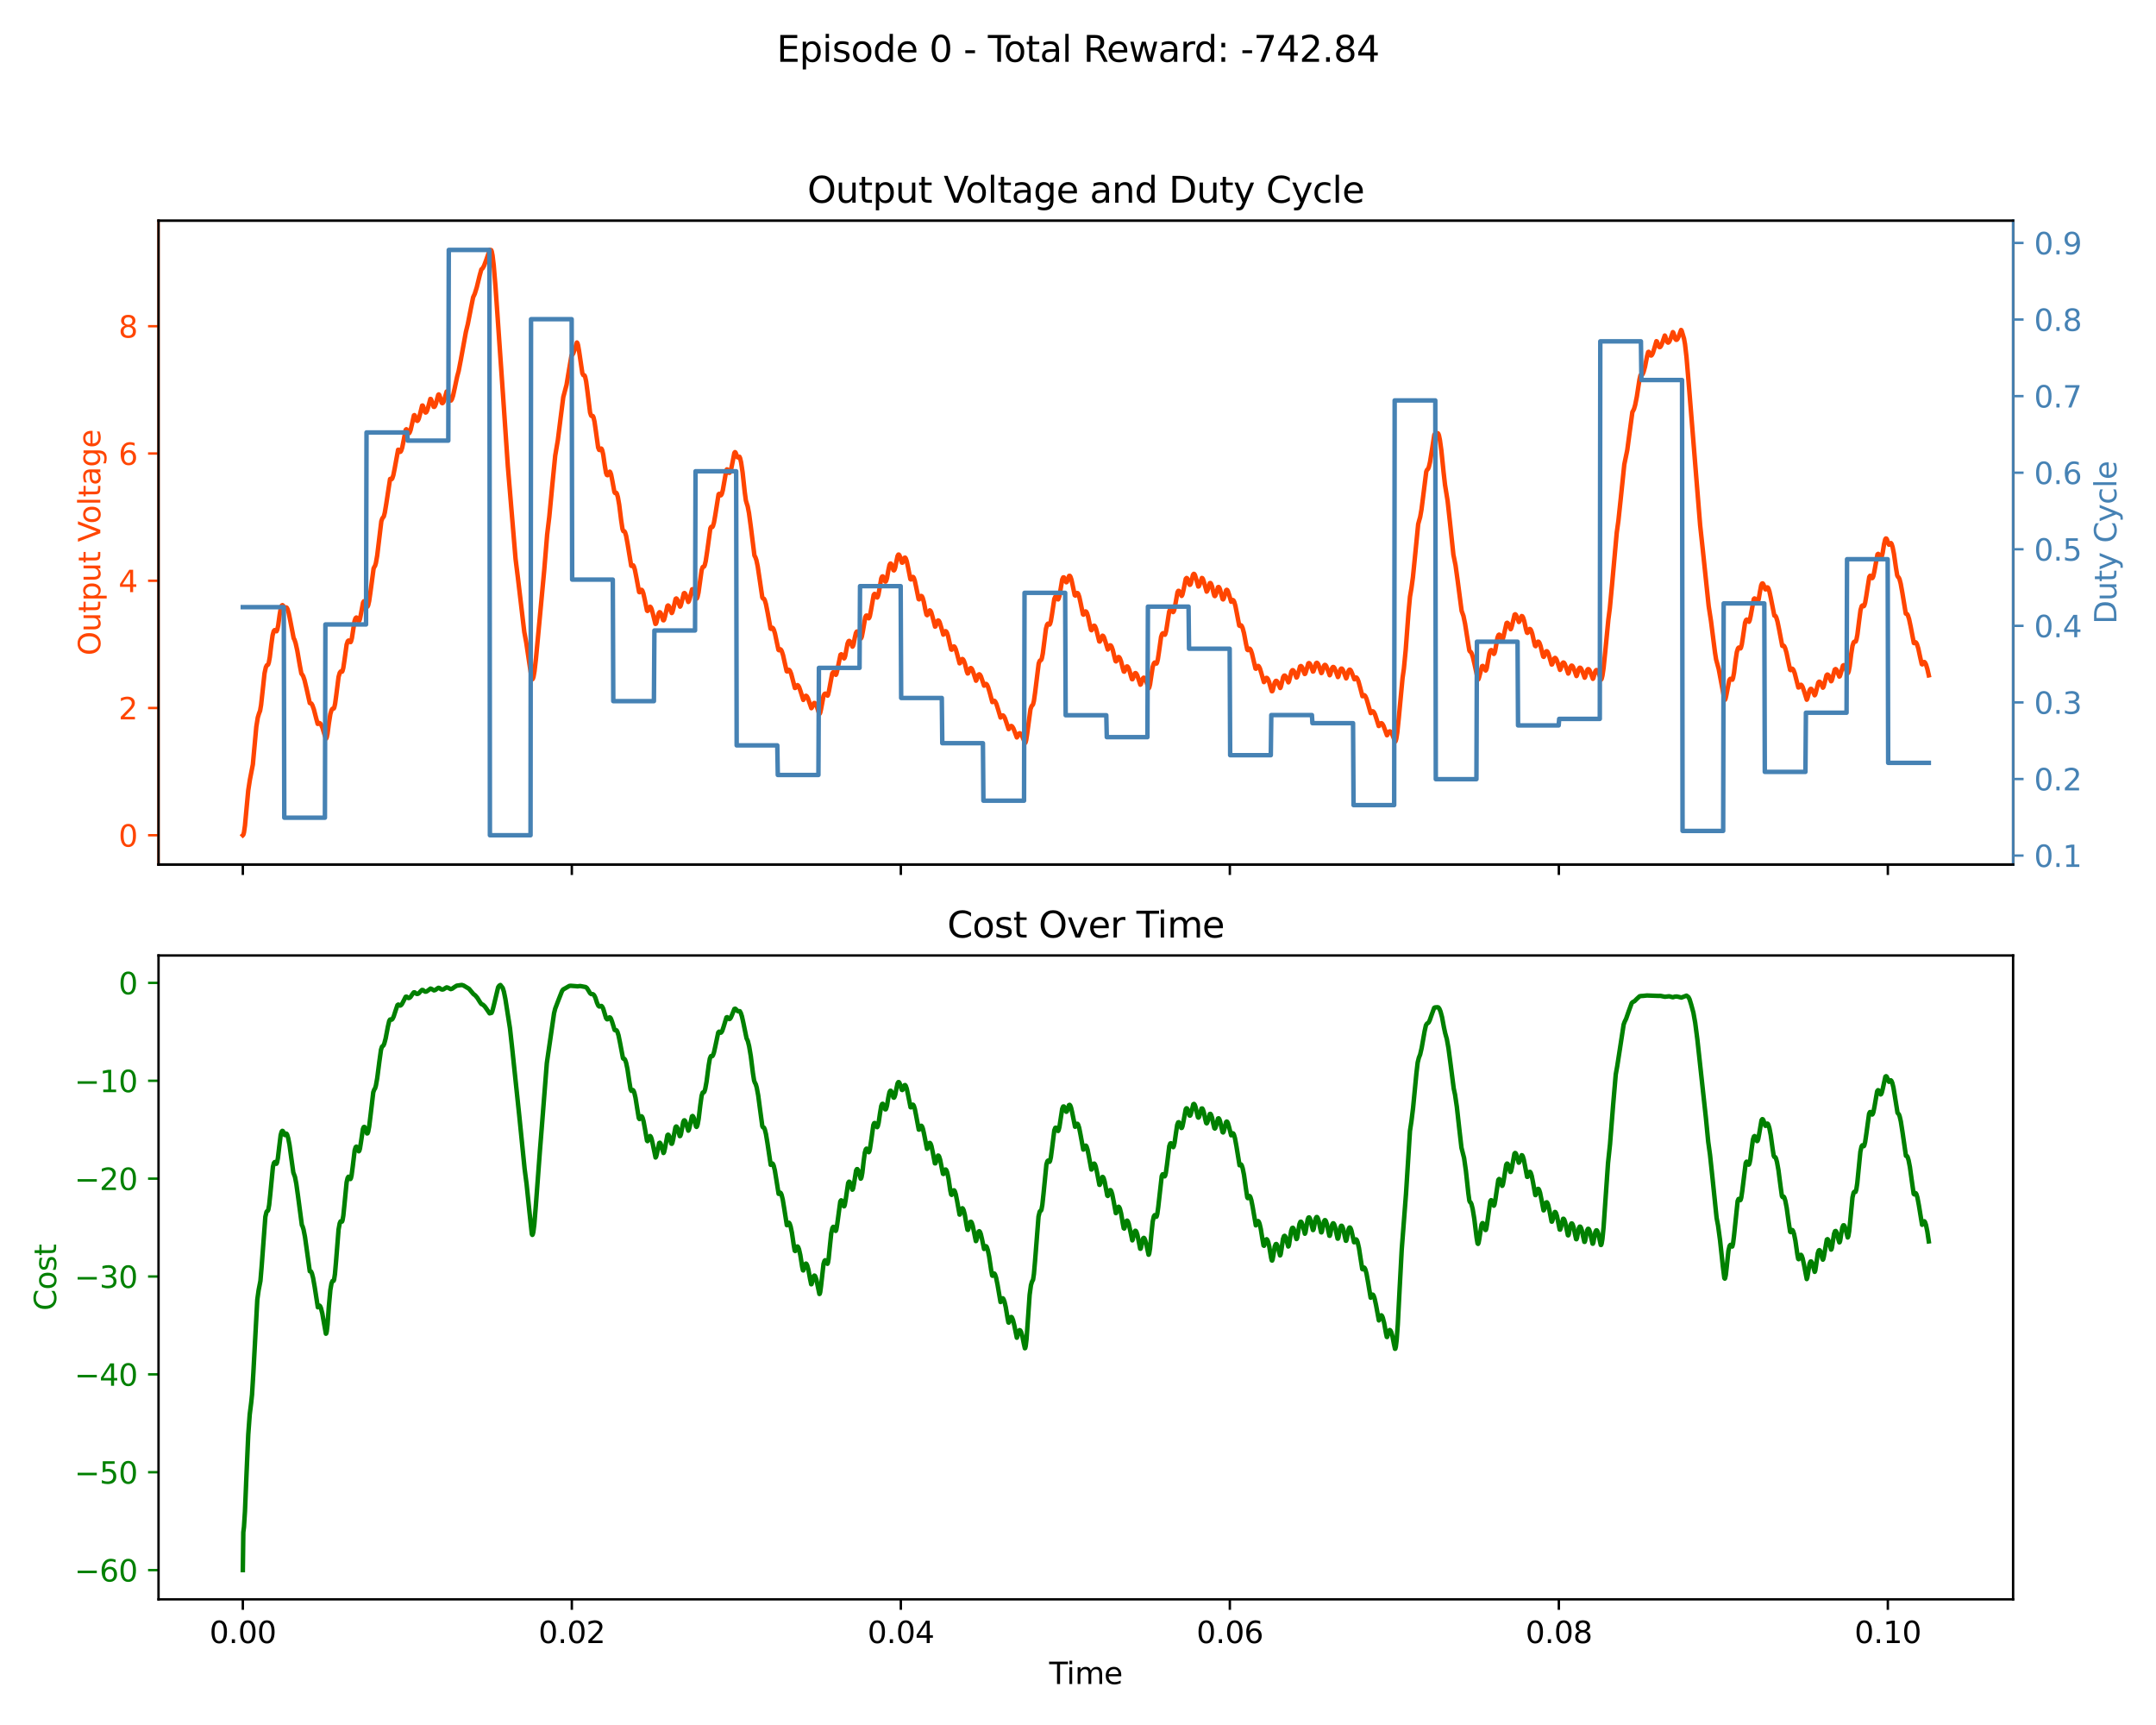 <?xml version="1.0" encoding="utf-8" standalone="no"?>
<!DOCTYPE svg PUBLIC "-//W3C//DTD SVG 1.1//EN"
  "http://www.w3.org/Graphics/SVG/1.1/DTD/svg11.dtd">
<svg xmlns:xlink="http://www.w3.org/1999/xlink" width="720pt" height="576pt" viewBox="0 0 720 576" xmlns="http://www.w3.org/2000/svg" version="1.1">
 <defs>
  <style type="text/css">*{stroke-linejoin: round; stroke-linecap: butt}</style>
 </defs>
 <g id="figure_1">
  <g id="patch_1">
   <path d="M 0 576 
L 720 576 
L 720 0 
L 0 0 
z
" style="fill: #ffffff"/>
  </g>
  <g id="axes_1">
   <g id="patch_2">
    <path d="M 52.94 288.67 
L 672.28 288.67 
L 672.28 73.68 
L 52.94 73.68 
z
" style="fill: #ffffff"/>
   </g>
   <g id="matplotlib.axis_1">
    <g id="xtick_1">
     <g id="line2d_1">
      <defs>
       <path id="m76f066dbf7" d="M 0 0 
L 0 3.5 
" style="stroke: #000000; stroke-width: 0.8"/>
      </defs>
      <g>
       <use xlink:href="#m76f066dbf7" x="81.092" y="288.67" style="stroke: #000000; stroke-width: 0.8"/>
      </g>
     </g>
    </g>
    <g id="xtick_2">
     <g id="line2d_2">
      <g>
       <use xlink:href="#m76f066dbf7" x="190.963" y="288.67" style="stroke: #000000; stroke-width: 0.8"/>
      </g>
     </g>
    </g>
    <g id="xtick_3">
     <g id="line2d_3">
      <g>
       <use xlink:href="#m76f066dbf7" x="300.835" y="288.67" style="stroke: #000000; stroke-width: 0.8"/>
      </g>
     </g>
    </g>
    <g id="xtick_4">
     <g id="line2d_4">
      <g>
       <use xlink:href="#m76f066dbf7" x="410.706" y="288.67" style="stroke: #000000; stroke-width: 0.8"/>
      </g>
     </g>
    </g>
    <g id="xtick_5">
     <g id="line2d_5">
      <g>
       <use xlink:href="#m76f066dbf7" x="520.578" y="288.67" style="stroke: #000000; stroke-width: 0.8"/>
      </g>
     </g>
    </g>
    <g id="xtick_6">
     <g id="line2d_6">
      <g>
       <use xlink:href="#m76f066dbf7" x="630.449" y="288.67" style="stroke: #000000; stroke-width: 0.8"/>
      </g>
     </g>
    </g>
   </g>
   <g id="matplotlib.axis_2">
    <g id="ytick_1">
     <g id="line2d_7">
      <defs>
       <path id="m56ef2a7db7" d="M 0 0 
L -3.5 0 
" style="stroke: #ff4500; stroke-width: 0.8"/>
      </defs>
      <g>
       <use xlink:href="#m56ef2a7db7" x="52.94" y="278.905" style="fill: #ff4500; stroke: #ff4500; stroke-width: 0.8"/>
      </g>
     </g>
     <g id="text_1">
      <!-- 0 -->
      <g style="fill: #ff4500" transform="translate(39.578 282.705) scale(0.1 -0.1)">
       <defs>
        <path id="DejaVuSans-30" d="M 2034 4250 
Q 1547 4250 1301 3770 
Q 1056 3291 1056 2328 
Q 1056 1369 1301 889 
Q 1547 409 2034 409 
Q 2525 409 2770 889 
Q 3016 1369 3016 2328 
Q 3016 3291 2770 3770 
Q 2525 4250 2034 4250 
z
M 2034 4750 
Q 2819 4750 3233 4129 
Q 3647 3509 3647 2328 
Q 3647 1150 3233 529 
Q 2819 -91 2034 -91 
Q 1250 -91 836 529 
Q 422 1150 422 2328 
Q 422 3509 836 4129 
Q 1250 4750 2034 4750 
z
" transform="scale(0.016)"/>
       </defs>
       <use xlink:href="#DejaVuSans-30"/>
      </g>
     </g>
    </g>
    <g id="ytick_2">
     <g id="line2d_8">
      <g>
       <use xlink:href="#m56ef2a7db7" x="52.94" y="236.413" style="fill: #ff4500; stroke: #ff4500; stroke-width: 0.8"/>
      </g>
     </g>
     <g id="text_2">
      <!-- 2 -->
      <g style="fill: #ff4500" transform="translate(39.578 240.212) scale(0.1 -0.1)">
       <defs>
        <path id="DejaVuSans-32" d="M 1228 531 
L 3431 531 
L 3431 0 
L 469 0 
L 469 531 
Q 828 903 1448 1529 
Q 2069 2156 2228 2338 
Q 2531 2678 2651 2914 
Q 2772 3150 2772 3378 
Q 2772 3750 2511 3984 
Q 2250 4219 1831 4219 
Q 1534 4219 1204 4116 
Q 875 4013 500 3803 
L 500 4441 
Q 881 4594 1212 4672 
Q 1544 4750 1819 4750 
Q 2544 4750 2975 4387 
Q 3406 4025 3406 3419 
Q 3406 3131 3298 2873 
Q 3191 2616 2906 2266 
Q 2828 2175 2409 1742 
Q 1991 1309 1228 531 
z
" transform="scale(0.016)"/>
       </defs>
       <use xlink:href="#DejaVuSans-32"/>
      </g>
     </g>
    </g>
    <g id="ytick_3">
     <g id="line2d_9">
      <g>
       <use xlink:href="#m56ef2a7db7" x="52.94" y="193.92" style="fill: #ff4500; stroke: #ff4500; stroke-width: 0.8"/>
      </g>
     </g>
     <g id="text_3">
      <!-- 4 -->
      <g style="fill: #ff4500" transform="translate(39.578 197.719) scale(0.1 -0.1)">
       <defs>
        <path id="DejaVuSans-34" d="M 2419 4116 
L 825 1625 
L 2419 1625 
L 2419 4116 
z
M 2253 4666 
L 3047 4666 
L 3047 1625 
L 3713 1625 
L 3713 1100 
L 3047 1100 
L 3047 0 
L 2419 0 
L 2419 1100 
L 313 1100 
L 313 1709 
L 2253 4666 
z
" transform="scale(0.016)"/>
       </defs>
       <use xlink:href="#DejaVuSans-34"/>
      </g>
     </g>
    </g>
    <g id="ytick_4">
     <g id="line2d_10">
      <g>
       <use xlink:href="#m56ef2a7db7" x="52.94" y="151.427" style="fill: #ff4500; stroke: #ff4500; stroke-width: 0.8"/>
      </g>
     </g>
     <g id="text_4">
      <!-- 6 -->
      <g style="fill: #ff4500" transform="translate(39.578 155.226) scale(0.1 -0.1)">
       <defs>
        <path id="DejaVuSans-36" d="M 2113 2584 
Q 1688 2584 1439 2293 
Q 1191 2003 1191 1497 
Q 1191 994 1439 701 
Q 1688 409 2113 409 
Q 2538 409 2786 701 
Q 3034 994 3034 1497 
Q 3034 2003 2786 2293 
Q 2538 2584 2113 2584 
z
M 3366 4563 
L 3366 3988 
Q 3128 4100 2886 4159 
Q 2644 4219 2406 4219 
Q 1781 4219 1451 3797 
Q 1122 3375 1075 2522 
Q 1259 2794 1537 2939 
Q 1816 3084 2150 3084 
Q 2853 3084 3261 2657 
Q 3669 2231 3669 1497 
Q 3669 778 3244 343 
Q 2819 -91 2113 -91 
Q 1303 -91 875 529 
Q 447 1150 447 2328 
Q 447 3434 972 4092 
Q 1497 4750 2381 4750 
Q 2619 4750 2861 4703 
Q 3103 4656 3366 4563 
z
" transform="scale(0.016)"/>
       </defs>
       <use xlink:href="#DejaVuSans-36"/>
      </g>
     </g>
    </g>
    <g id="ytick_5">
     <g id="line2d_11">
      <g>
       <use xlink:href="#m56ef2a7db7" x="52.94" y="108.934" style="fill: #ff4500; stroke: #ff4500; stroke-width: 0.8"/>
      </g>
     </g>
     <g id="text_5">
      <!-- 8 -->
      <g style="fill: #ff4500" transform="translate(39.578 112.734) scale(0.1 -0.1)">
       <defs>
        <path id="DejaVuSans-38" d="M 2034 2216 
Q 1584 2216 1326 1975 
Q 1069 1734 1069 1313 
Q 1069 891 1326 650 
Q 1584 409 2034 409 
Q 2484 409 2743 651 
Q 3003 894 3003 1313 
Q 3003 1734 2745 1975 
Q 2488 2216 2034 2216 
z
M 1403 2484 
Q 997 2584 770 2862 
Q 544 3141 544 3541 
Q 544 4100 942 4425 
Q 1341 4750 2034 4750 
Q 2731 4750 3128 4425 
Q 3525 4100 3525 3541 
Q 3525 3141 3298 2862 
Q 3072 2584 2669 2484 
Q 3125 2378 3379 2068 
Q 3634 1759 3634 1313 
Q 3634 634 3220 271 
Q 2806 -91 2034 -91 
Q 1263 -91 848 271 
Q 434 634 434 1313 
Q 434 1759 690 2068 
Q 947 2378 1403 2484 
z
M 1172 3481 
Q 1172 3119 1398 2916 
Q 1625 2713 2034 2713 
Q 2441 2713 2670 2916 
Q 2900 3119 2900 3481 
Q 2900 3844 2670 4047 
Q 2441 4250 2034 4250 
Q 1625 4250 1398 4047 
Q 1172 3844 1172 3481 
z
" transform="scale(0.016)"/>
       </defs>
       <use xlink:href="#DejaVuSans-38"/>
      </g>
     </g>
    </g>
    <g id="text_6">
     <!-- Output Voltage -->
     <g style="fill: #ff4500" transform="translate(33.498 218.888) rotate(-90) scale(0.1 -0.1)">
      <defs>
       <path id="DejaVuSans-4f" d="M 2522 4238 
Q 1834 4238 1429 3725 
Q 1025 3213 1025 2328 
Q 1025 1447 1429 934 
Q 1834 422 2522 422 
Q 3209 422 3611 934 
Q 4013 1447 4013 2328 
Q 4013 3213 3611 3725 
Q 3209 4238 2522 4238 
z
M 2522 4750 
Q 3503 4750 4090 4092 
Q 4678 3434 4678 2328 
Q 4678 1225 4090 567 
Q 3503 -91 2522 -91 
Q 1538 -91 948 565 
Q 359 1222 359 2328 
Q 359 3434 948 4092 
Q 1538 4750 2522 4750 
z
" transform="scale(0.016)"/>
       <path id="DejaVuSans-75" d="M 544 1381 
L 544 3500 
L 1119 3500 
L 1119 1403 
Q 1119 906 1312 657 
Q 1506 409 1894 409 
Q 2359 409 2629 706 
Q 2900 1003 2900 1516 
L 2900 3500 
L 3475 3500 
L 3475 0 
L 2900 0 
L 2900 538 
Q 2691 219 2414 64 
Q 2138 -91 1772 -91 
Q 1169 -91 856 284 
Q 544 659 544 1381 
z
M 1991 3584 
L 1991 3584 
z
" transform="scale(0.016)"/>
       <path id="DejaVuSans-74" d="M 1172 4494 
L 1172 3500 
L 2356 3500 
L 2356 3053 
L 1172 3053 
L 1172 1153 
Q 1172 725 1289 603 
Q 1406 481 1766 481 
L 2356 481 
L 2356 0 
L 1766 0 
Q 1100 0 847 248 
Q 594 497 594 1153 
L 594 3053 
L 172 3053 
L 172 3500 
L 594 3500 
L 594 4494 
L 1172 4494 
z
" transform="scale(0.016)"/>
       <path id="DejaVuSans-70" d="M 1159 525 
L 1159 -1331 
L 581 -1331 
L 581 3500 
L 1159 3500 
L 1159 2969 
Q 1341 3281 1617 3432 
Q 1894 3584 2278 3584 
Q 2916 3584 3314 3078 
Q 3713 2572 3713 1747 
Q 3713 922 3314 415 
Q 2916 -91 2278 -91 
Q 1894 -91 1617 61 
Q 1341 213 1159 525 
z
M 3116 1747 
Q 3116 2381 2855 2742 
Q 2594 3103 2138 3103 
Q 1681 3103 1420 2742 
Q 1159 2381 1159 1747 
Q 1159 1113 1420 752 
Q 1681 391 2138 391 
Q 2594 391 2855 752 
Q 3116 1113 3116 1747 
z
" transform="scale(0.016)"/>
       <path id="DejaVuSans-20" transform="scale(0.016)"/>
       <path id="DejaVuSans-56" d="M 1831 0 
L 50 4666 
L 709 4666 
L 2188 738 
L 3669 4666 
L 4325 4666 
L 2547 0 
L 1831 0 
z
" transform="scale(0.016)"/>
       <path id="DejaVuSans-6f" d="M 1959 3097 
Q 1497 3097 1228 2736 
Q 959 2375 959 1747 
Q 959 1119 1226 758 
Q 1494 397 1959 397 
Q 2419 397 2687 759 
Q 2956 1122 2956 1747 
Q 2956 2369 2687 2733 
Q 2419 3097 1959 3097 
z
M 1959 3584 
Q 2709 3584 3137 3096 
Q 3566 2609 3566 1747 
Q 3566 888 3137 398 
Q 2709 -91 1959 -91 
Q 1206 -91 779 398 
Q 353 888 353 1747 
Q 353 2609 779 3096 
Q 1206 3584 1959 3584 
z
" transform="scale(0.016)"/>
       <path id="DejaVuSans-6c" d="M 603 4863 
L 1178 4863 
L 1178 0 
L 603 0 
L 603 4863 
z
" transform="scale(0.016)"/>
       <path id="DejaVuSans-61" d="M 2194 1759 
Q 1497 1759 1228 1600 
Q 959 1441 959 1056 
Q 959 750 1161 570 
Q 1363 391 1709 391 
Q 2188 391 2477 730 
Q 2766 1069 2766 1631 
L 2766 1759 
L 2194 1759 
z
M 3341 1997 
L 3341 0 
L 2766 0 
L 2766 531 
Q 2569 213 2275 61 
Q 1981 -91 1556 -91 
Q 1019 -91 701 211 
Q 384 513 384 1019 
Q 384 1609 779 1909 
Q 1175 2209 1959 2209 
L 2766 2209 
L 2766 2266 
Q 2766 2663 2505 2880 
Q 2244 3097 1772 3097 
Q 1472 3097 1187 3025 
Q 903 2953 641 2809 
L 641 3341 
Q 956 3463 1253 3523 
Q 1550 3584 1831 3584 
Q 2591 3584 2966 3190 
Q 3341 2797 3341 1997 
z
" transform="scale(0.016)"/>
       <path id="DejaVuSans-67" d="M 2906 1791 
Q 2906 2416 2648 2759 
Q 2391 3103 1925 3103 
Q 1463 3103 1205 2759 
Q 947 2416 947 1791 
Q 947 1169 1205 825 
Q 1463 481 1925 481 
Q 2391 481 2648 825 
Q 2906 1169 2906 1791 
z
M 3481 434 
Q 3481 -459 3084 -895 
Q 2688 -1331 1869 -1331 
Q 1566 -1331 1297 -1286 
Q 1028 -1241 775 -1147 
L 775 -588 
Q 1028 -725 1275 -790 
Q 1522 -856 1778 -856 
Q 2344 -856 2625 -561 
Q 2906 -266 2906 331 
L 2906 616 
Q 2728 306 2450 153 
Q 2172 0 1784 0 
Q 1141 0 747 490 
Q 353 981 353 1791 
Q 353 2603 747 3093 
Q 1141 3584 1784 3584 
Q 2172 3584 2450 3431 
Q 2728 3278 2906 2969 
L 2906 3500 
L 3481 3500 
L 3481 434 
z
" transform="scale(0.016)"/>
       <path id="DejaVuSans-65" d="M 3597 1894 
L 3597 1613 
L 953 1613 
Q 991 1019 1311 708 
Q 1631 397 2203 397 
Q 2534 397 2845 478 
Q 3156 559 3463 722 
L 3463 178 
Q 3153 47 2828 -22 
Q 2503 -91 2169 -91 
Q 1331 -91 842 396 
Q 353 884 353 1716 
Q 353 2575 817 3079 
Q 1281 3584 2069 3584 
Q 2775 3584 3186 3129 
Q 3597 2675 3597 1894 
z
M 3022 2063 
Q 3016 2534 2758 2815 
Q 2500 3097 2075 3097 
Q 1594 3097 1305 2825 
Q 1016 2553 972 2059 
L 3022 2063 
z
" transform="scale(0.016)"/>
      </defs>
      <use xlink:href="#DejaVuSans-4f"/>
      <use xlink:href="#DejaVuSans-75" x="78.711"/>
      <use xlink:href="#DejaVuSans-74" x="142.09"/>
      <use xlink:href="#DejaVuSans-70" x="181.299"/>
      <use xlink:href="#DejaVuSans-75" x="244.775"/>
      <use xlink:href="#DejaVuSans-74" x="308.154"/>
      <use xlink:href="#DejaVuSans-20" x="347.363"/>
      <use xlink:href="#DejaVuSans-56" x="379.15"/>
      <use xlink:href="#DejaVuSans-6f" x="439.809"/>
      <use xlink:href="#DejaVuSans-6c" x="500.99"/>
      <use xlink:href="#DejaVuSans-74" x="528.773"/>
      <use xlink:href="#DejaVuSans-61" x="567.982"/>
      <use xlink:href="#DejaVuSans-67" x="629.262"/>
      <use xlink:href="#DejaVuSans-65" x="692.738"/>
     </g>
    </g>
   </g>
   <g id="line2d_12">
    <path d="M 81.092 278.898 
L 81.257 278.74 
L 81.476 277.965 
L 81.806 275.702 
L 82.3 270.329 
L 82.905 263.91 
L 83.454 260.353 
L 84.443 255.252 
L 84.992 249.237 
L 85.597 242.663 
L 86.091 239.586 
L 86.476 238.31 
L 86.86 237.308 
L 87.19 235.389 
L 87.684 230.894 
L 88.343 224.806 
L 88.783 222.793 
L 89.112 222.148 
L 89.387 222.052 
L 89.552 221.891 
L 89.772 221.235 
L 90.101 219.435 
L 90.596 215.289 
L 91.035 212.123 
L 91.42 210.745 
L 91.694 210.405 
L 91.914 210.458 
L 92.354 210.784 
L 92.573 210.327 
L 92.903 208.84 
L 93.397 205.234 
L 93.782 203.057 
L 94.112 202.207 
L 94.331 202.075 
L 94.551 202.241 
L 94.826 202.809 
L 95.1 203.223 
L 95.265 203.095 
L 95.54 202.813 
L 95.76 202.918 
L 96.034 203.419 
L 96.419 204.693 
L 96.968 207.404 
L 98.067 213.116 
L 98.342 213.598 
L 98.726 214.775 
L 99.276 217.232 
L 100.1 222.041 
L 100.649 224.949 
L 100.924 225.25 
L 101.253 225.803 
L 101.693 227.084 
L 102.352 229.85 
L 103.451 234.76 
L 104 234.94 
L 104.33 235.511 
L 104.824 236.893 
L 105.538 239.674 
L 106.088 241.713 
L 106.252 241.703 
L 106.637 241.424 
L 106.912 241.549 
L 107.241 242.001 
L 107.681 243.014 
L 108.34 245.17 
L 108.834 246.624 
L 108.944 246.584 
L 109.109 246.238 
L 109.384 244.985 
L 109.823 241.587 
L 110.318 238.447 
L 110.702 237.145 
L 111.032 236.659 
L 111.306 236.621 
L 111.471 236.568 
L 111.636 236.213 
L 111.911 234.983 
L 112.295 232.138 
L 113.064 226.048 
L 113.449 224.67 
L 113.779 224.219 
L 113.998 224.231 
L 114.218 224.289 
L 114.383 224.021 
L 114.658 222.965 
L 115.042 220.409 
L 115.756 215.244 
L 116.141 214.099 
L 116.415 213.877 
L 116.635 213.999 
L 117.075 214.408 
L 117.24 214.124 
L 117.514 213.081 
L 117.899 210.614 
L 118.393 207.416 
L 118.723 206.428 
L 118.997 206.194 
L 119.217 206.334 
L 119.492 206.857 
L 119.822 207.419 
L 119.986 207.283 
L 120.206 206.694 
L 120.536 205.06 
L 121.25 201.206 
L 121.525 200.766 
L 121.744 200.782 
L 121.964 201.081 
L 122.294 201.981 
L 122.568 202.583 
L 122.733 202.556 
L 122.953 202.108 
L 123.282 200.678 
L 123.722 197.624 
L 124.766 189.815 
L 125.04 189.256 
L 125.26 188.923 
L 125.535 187.986 
L 125.974 185.456 
L 126.579 180.431 
L 127.348 174.043 
L 127.677 173.1 
L 128.172 172.457 
L 128.501 171.194 
L 128.996 168.227 
L 130.259 159.947 
L 130.479 159.855 
L 130.809 159.994 
L 131.028 159.687 
L 131.358 158.668 
L 131.798 156.466 
L 132.951 150.182 
L 133.116 150.19 
L 133.336 150.565 
L 133.61 150.889 
L 133.775 150.82 
L 133.995 150.46 
L 134.325 149.425 
L 134.819 146.982 
L 135.478 143.542 
L 135.698 143.328 
L 135.863 143.488 
L 136.577 144.682 
L 136.797 144.433 
L 137.126 143.572 
L 137.566 141.686 
L 138.225 138.711 
L 138.39 138.613 
L 138.555 138.794 
L 138.829 139.624 
L 139.159 140.435 
L 139.379 140.54 
L 139.598 140.346 
L 139.873 139.741 
L 140.313 138.086 
L 140.972 135.432 
L 141.137 135.41 
L 141.301 135.665 
L 141.576 136.614 
L 141.906 137.563 
L 142.125 137.756 
L 142.345 137.648 
L 142.62 137.146 
L 143.004 135.876 
L 143.719 133.213 
L 143.883 133.242 
L 144.103 133.705 
L 144.817 135.839 
L 145.037 135.862 
L 145.257 135.609 
L 145.586 134.793 
L 146.026 133.041 
L 146.355 131.837 
L 146.52 131.702 
L 146.685 131.86 
L 146.905 132.481 
L 147.509 134.494 
L 147.729 134.63 
L 147.949 134.482 
L 148.223 133.951 
L 148.608 132.67 
L 149.157 130.736 
L 149.322 130.726 
L 149.487 130.999 
L 149.761 132.013 
L 150.146 133.42 
L 150.421 133.772 
L 150.64 133.717 
L 150.915 133.29 
L 151.3 132.134 
L 151.849 129.615 
L 152.673 125.724 
L 153.168 123.902 
L 153.882 120.216 
L 155.585 110.835 
L 156.244 108.158 
L 157.288 102.793 
L 158.002 99.268 
L 158.551 98.099 
L 159.21 95.98 
L 160.199 91.933 
L 160.749 89.963 
L 161.188 89.574 
L 161.628 88.79 
L 162.287 87.068 
L 163.55 83.465 
L 163.88 83.465 
L 164.045 83.536 
L 164.21 83.943 
L 164.484 85.326 
L 164.869 88.505 
L 165.473 95.717 
L 168 132.184 
L 169.593 155.644 
L 170.747 169.559 
L 172.175 186.635 
L 172.999 193.296 
L 175.087 211.034 
L 175.746 214.579 
L 176.79 221.596 
L 177.559 226.507 
L 177.779 226.814 
L 177.944 226.658 
L 178.163 225.994 
L 178.493 224.158 
L 178.987 219.894 
L 181.734 190.515 
L 182.723 178.505 
L 183.437 172.556 
L 184.481 161.573 
L 185.415 152.145 
L 186.294 146.972 
L 187.228 139.482 
L 188.107 132.597 
L 189.205 128.472 
L 190.029 123.486 
L 190.853 118.701 
L 191.128 118.464 
L 191.403 118.073 
L 191.787 117.073 
L 192.666 114.371 
L 192.831 114.574 
L 193.051 115.293 
L 193.38 117.198 
L 194.479 124.637 
L 194.809 125.262 
L 195.029 125.318 
L 195.193 125.362 
L 195.413 125.838 
L 195.743 127.378 
L 196.182 130.678 
L 197.061 137.749 
L 197.391 138.748 
L 197.665 138.97 
L 197.995 138.936 
L 198.215 139.398 
L 198.544 140.846 
L 198.984 143.914 
L 199.753 149.444 
L 200.083 150.224 
L 200.302 150.275 
L 200.522 150.005 
L 200.742 149.762 
L 200.907 149.877 
L 201.126 150.398 
L 201.456 151.86 
L 201.95 155.274 
L 202.39 157.918 
L 202.665 158.596 
L 202.884 158.682 
L 203.104 158.418 
L 203.653 157.503 
L 203.818 157.695 
L 204.093 158.49 
L 204.477 160.443 
L 205.192 164.328 
L 205.411 164.632 
L 205.576 164.599 
L 205.796 164.551 
L 206.016 164.885 
L 206.345 166.03 
L 206.785 168.528 
L 207.444 173.785 
L 207.883 176.66 
L 208.158 177.344 
L 208.378 177.391 
L 208.543 177.435 
L 208.762 177.799 
L 209.092 178.911 
L 209.587 181.596 
L 210.795 188.922 
L 210.96 188.992 
L 211.454 188.776 
L 211.674 189.143 
L 212.004 190.197 
L 212.498 192.68 
L 213.432 197.684 
L 213.597 197.762 
L 213.762 197.572 
L 214.146 196.948 
L 214.311 196.972 
L 214.531 197.262 
L 214.86 198.173 
L 215.355 200.394 
L 216.069 203.88 
L 216.234 204.014 
L 216.399 203.863 
L 217.113 202.59 
L 217.332 202.784 
L 217.607 203.381 
L 218.047 205.008 
L 218.871 208.333 
L 219.035 208.269 
L 219.255 207.765 
L 219.585 206.249 
L 219.969 204.784 
L 220.244 204.425 
L 220.464 204.484 
L 220.738 204.929 
L 221.123 206.128 
L 221.453 207.09 
L 221.617 207.127 
L 221.782 206.883 
L 222.057 205.925 
L 222.881 202.346 
L 223.101 202.173 
L 223.32 202.303 
L 223.595 202.832 
L 224.309 204.694 
L 224.364 204.673 
L 224.529 204.427 
L 224.804 203.477 
L 225.628 199.975 
L 225.847 199.832 
L 226.067 199.996 
L 226.342 200.571 
L 227.111 202.556 
L 227.276 202.344 
L 227.55 201.449 
L 228.375 198.118 
L 228.594 198.021 
L 228.814 198.229 
L 229.089 198.861 
L 229.858 200.999 
L 230.023 200.818 
L 230.297 199.975 
L 231.121 196.792 
L 231.341 196.733 
L 231.561 196.978 
L 231.89 197.833 
L 232.55 199.903 
L 232.714 199.836 
L 232.934 199.348 
L 233.264 197.882 
L 233.758 194.361 
L 234.308 190.401 
L 234.637 189.399 
L 234.857 189.228 
L 235.132 189.182 
L 235.351 188.717 
L 235.681 187.338 
L 236.175 184.044 
L 237.219 176.41 
L 237.494 175.939 
L 237.659 175.963 
L 237.878 176 
L 238.098 175.659 
L 238.428 174.509 
L 238.867 172.01 
L 239.966 165.069 
L 240.186 164.882 
L 240.351 165.017 
L 240.68 165.407 
L 240.845 165.302 
L 241.065 164.861 
L 241.394 163.643 
L 241.889 160.819 
L 242.548 157.039 
L 242.768 156.731 
L 242.932 156.802 
L 243.152 157.253 
L 243.482 157.864 
L 243.647 157.851 
L 243.866 157.538 
L 244.196 156.524 
L 244.636 154.348 
L 245.24 151.229 
L 245.46 150.972 
L 245.624 151.089 
L 245.844 151.61 
L 246.229 152.651 
L 246.448 152.745 
L 246.943 152.525 
L 247.163 153.005 
L 247.492 154.401 
L 247.987 157.708 
L 248.701 164.268 
L 249.085 167.106 
L 249.415 168.225 
L 249.69 169.075 
L 250.129 171.346 
L 250.733 175.834 
L 251.942 185.477 
L 252.272 186.094 
L 252.601 187.043 
L 253.041 189.127 
L 253.7 193.522 
L 254.579 199.507 
L 254.799 199.854 
L 255.128 199.938 
L 255.403 200.431 
L 255.787 201.719 
L 256.337 204.488 
L 257.326 209.906 
L 257.49 209.998 
L 257.71 209.738 
L 257.93 209.617 
L 258.15 209.769 
L 258.424 210.292 
L 258.809 211.54 
L 259.413 214.42 
L 259.963 216.982 
L 260.127 217.121 
L 260.292 216.969 
L 260.567 216.788 
L 260.787 216.929 
L 261.061 217.41 
L 261.501 218.757 
L 262.105 221.477 
L 262.709 224.139 
L 262.874 224.208 
L 263.094 223.883 
L 263.369 223.647 
L 263.588 223.727 
L 263.863 224.113 
L 264.248 225.1 
L 264.797 227.202 
L 265.456 229.73 
L 265.621 229.696 
L 266.335 228.774 
L 266.555 228.928 
L 266.884 229.491 
L 267.324 230.745 
L 268.258 233.715 
L 268.423 233.488 
L 268.917 232.423 
L 269.192 232.325 
L 269.466 232.535 
L 269.796 233.125 
L 270.29 234.559 
L 270.95 236.471 
L 271.115 236.289 
L 271.884 234.736 
L 272.103 234.762 
L 272.378 235.045 
L 272.763 235.83 
L 273.312 237.556 
L 273.587 238.309 
L 273.751 238.308 
L 273.916 237.977 
L 274.191 236.775 
L 275.015 232.365 
L 275.345 231.722 
L 275.619 231.599 
L 275.839 231.73 
L 276.388 232.281 
L 276.553 231.945 
L 276.828 230.76 
L 277.927 224.851 
L 278.201 224.501 
L 278.421 224.499 
L 278.696 224.795 
L 279.135 225.338 
L 279.3 225.063 
L 279.575 223.992 
L 280.673 218.65 
L 280.948 218.458 
L 281.168 218.586 
L 281.442 219.045 
L 281.882 219.854 
L 282.047 219.678 
L 282.266 219.01 
L 282.596 217.206 
L 283.036 214.901 
L 283.365 214.131 
L 283.585 213.999 
L 283.805 214.13 
L 284.079 214.61 
L 284.684 215.93 
L 284.848 215.74 
L 285.068 215.065 
L 285.453 212.965 
L 285.837 211.374 
L 286.112 210.906 
L 286.332 210.869 
L 286.551 211.091 
L 286.881 211.839 
L 287.43 213.236 
L 287.595 213.107 
L 287.815 212.51 
L 288.145 210.834 
L 288.969 206.056 
L 289.243 205.57 
L 289.463 205.538 
L 289.683 205.781 
L 290.122 206.459 
L 290.287 206.283 
L 290.507 205.649 
L 290.836 203.964 
L 291.77 198.632 
L 292.045 198.304 
L 292.21 198.353 
L 292.43 198.668 
L 292.924 199.521 
L 293.089 199.335 
L 293.364 198.488 
L 293.748 196.358 
L 294.297 193.156 
L 294.572 192.532 
L 294.792 192.449 
L 295.012 192.687 
L 295.286 193.372 
L 295.616 194.178 
L 295.781 194.18 
L 295.945 193.926 
L 296.22 193.003 
L 296.66 190.463 
L 297.044 188.656 
L 297.319 188.186 
L 297.484 188.182 
L 297.703 188.462 
L 298.033 189.408 
L 298.363 190.381 
L 298.527 190.465 
L 298.692 190.292 
L 298.967 189.499 
L 299.351 187.498 
L 299.736 185.668 
L 300.011 185.189 
L 300.176 185.187 
L 300.395 185.477 
L 300.725 186.452 
L 301.164 187.843 
L 301.329 187.897 
L 301.494 187.701 
L 301.769 186.904 
L 302.043 186.266 
L 302.263 186.195 
L 302.483 186.461 
L 302.812 187.4 
L 303.252 189.469 
L 304.021 193.37 
L 304.241 193.493 
L 304.406 193.281 
L 304.79 192.641 
L 304.955 192.672 
L 305.175 192.98 
L 305.504 193.938 
L 305.999 196.265 
L 306.768 200.05 
L 306.933 200.139 
L 307.097 199.954 
L 307.647 198.991 
L 307.867 199.123 
L 308.141 199.668 
L 308.526 201.022 
L 309.075 203.871 
L 309.405 205.236 
L 309.624 205.426 
L 309.789 205.235 
L 310.503 203.804 
L 310.723 203.954 
L 310.998 204.499 
L 311.382 205.815 
L 312.261 209.244 
L 312.426 209.157 
L 312.646 208.622 
L 313.085 207.335 
L 313.305 207.169 
L 313.525 207.29 
L 313.8 207.789 
L 314.184 209.028 
L 315.008 211.907 
L 315.173 211.761 
L 315.777 210.756 
L 315.997 210.882 
L 316.272 211.373 
L 316.656 212.575 
L 317.206 215.093 
L 317.645 216.866 
L 317.81 216.951 
L 317.975 216.734 
L 318.414 215.886 
L 318.634 215.863 
L 318.854 216.082 
L 319.183 216.799 
L 319.623 218.342 
L 320.447 221.496 
L 320.612 221.412 
L 320.831 220.866 
L 321.161 220.162 
L 321.381 220.045 
L 321.6 220.17 
L 321.875 220.62 
L 322.26 221.706 
L 322.864 224.203 
L 323.139 224.886 
L 323.303 224.838 
L 323.523 224.309 
L 323.908 223.283 
L 324.182 223.069 
L 324.402 223.166 
L 324.677 223.574 
L 325.061 224.588 
L 325.94 227.299 
L 326.105 227.095 
L 326.435 226.002 
L 326.764 225.29 
L 327.039 225.152 
L 327.259 225.294 
L 327.588 225.863 
L 328.028 227.159 
L 328.632 228.952 
L 328.797 228.814 
L 329.127 228.386 
L 329.346 228.385 
L 329.621 228.665 
L 330.006 229.495 
L 330.555 231.364 
L 331.379 234.435 
L 331.544 234.354 
L 331.873 233.996 
L 332.093 234.014 
L 332.368 234.292 
L 332.752 235.076 
L 333.302 236.813 
L 334.126 239.589 
L 334.291 239.44 
L 334.675 238.901 
L 334.95 238.887 
L 335.225 239.138 
L 335.609 239.856 
L 336.158 241.451 
L 336.818 243.475 
L 336.928 243.439 
L 337.147 242.988 
L 337.477 242.487 
L 337.752 242.408 
L 338.026 242.588 
L 338.411 243.198 
L 338.905 244.461 
L 339.564 246.234 
L 339.729 246.062 
L 340.279 244.954 
L 340.553 244.839 
L 340.828 244.977 
L 341.158 245.421 
L 341.652 246.538 
L 342.311 248.13 
L 342.476 247.915 
L 342.696 247.126 
L 343.025 245.014 
L 344.124 236.83 
L 344.509 235.756 
L 344.838 235.417 
L 345.003 235.146 
L 345.278 234.043 
L 345.662 231.349 
L 346.871 221.579 
L 347.201 220.691 
L 347.475 220.454 
L 347.695 220.378 
L 347.915 219.851 
L 348.244 218.222 
L 348.684 214.784 
L 349.288 209.988 
L 349.673 208.59 
L 349.947 208.25 
L 350.167 208.309 
L 350.497 208.558 
L 350.661 208.329 
L 350.936 207.387 
L 351.321 205.08 
L 352.09 199.985 
L 352.419 199.253 
L 352.639 199.198 
L 352.859 199.44 
L 353.353 200.153 
L 353.518 199.926 
L 353.793 199.018 
L 354.177 196.814 
L 354.727 193.526 
L 355.056 192.806 
L 355.276 192.782 
L 355.496 193.069 
L 355.88 194.136 
L 356.1 194.433 
L 356.265 194.334 
L 356.485 193.825 
L 357.034 192.298 
L 357.254 192.285 
L 357.474 192.584 
L 357.803 193.531 
L 358.243 195.549 
L 358.902 198.744 
L 359.122 198.889 
L 359.286 198.681 
L 359.671 198.014 
L 359.891 198.06 
L 360.11 198.393 
L 360.44 199.352 
L 360.934 201.617 
L 361.649 205.117 
L 361.813 205.248 
L 361.978 205.092 
L 362.528 204.149 
L 362.747 204.261 
L 363.022 204.763 
L 363.407 206.028 
L 363.956 208.71 
L 364.34 210.305 
L 364.505 210.45 
L 364.67 210.299 
L 365 209.38 
L 365.274 208.947 
L 365.494 208.94 
L 365.714 209.195 
L 366.043 209.995 
L 366.538 211.947 
L 367.087 214.163 
L 367.252 214.228 
L 367.417 213.997 
L 368.186 212.263 
L 368.406 212.36 
L 368.68 212.812 
L 369.065 213.96 
L 369.944 216.884 
L 370.109 216.69 
L 370.713 215.479 
L 370.933 215.522 
L 371.207 215.904 
L 371.592 216.946 
L 372.141 219.228 
L 372.526 220.733 
L 372.691 220.854 
L 372.856 220.662 
L 373.515 219.386 
L 373.734 219.455 
L 374.009 219.848 
L 374.394 220.874 
L 374.943 223.08 
L 375.273 224.215 
L 375.437 224.283 
L 375.602 224.039 
L 376.262 222.544 
L 376.481 222.539 
L 376.756 222.84 
L 377.141 223.738 
L 377.69 225.763 
L 378.019 226.793 
L 378.184 226.809 
L 378.349 226.513 
L 379.008 224.82 
L 379.228 224.751 
L 379.448 224.905 
L 379.777 225.489 
L 380.217 226.806 
L 380.821 228.626 
L 380.986 228.495 
L 381.206 227.857 
L 381.645 226.548 
L 381.92 226.288 
L 382.14 226.343 
L 382.414 226.692 
L 382.799 227.615 
L 383.623 229.835 
L 383.788 229.573 
L 384.062 228.504 
L 384.447 225.891 
L 384.941 222.707 
L 385.326 221.522 
L 385.601 221.235 
L 385.82 221.288 
L 386.205 221.577 
L 386.37 221.312 
L 386.644 220.269 
L 387.029 217.749 
L 387.743 212.69 
L 388.073 211.706 
L 388.347 211.448 
L 388.567 211.553 
L 389.007 211.956 
L 389.171 211.677 
L 389.446 210.651 
L 389.831 208.222 
L 390.435 204.297 
L 390.765 203.437 
L 390.984 203.295 
L 391.204 203.448 
L 391.479 203.997 
L 391.753 204.39 
L 391.918 204.248 
L 392.138 203.661 
L 392.468 202.044 
L 393.237 197.734 
L 393.511 197.29 
L 393.731 197.315 
L 393.951 197.632 
L 394.61 198.983 
L 394.665 198.944 
L 394.885 198.507 
L 395.214 197.11 
L 395.983 193.283 
L 396.258 193.001 
L 396.423 193.086 
L 396.643 193.457 
L 397.027 194.692 
L 397.302 195.274 
L 397.467 195.241 
L 397.686 194.807 
L 398.016 193.433 
L 398.401 191.931 
L 398.675 191.608 
L 398.84 191.675 
L 399.06 192.029 
L 399.389 193.049 
L 400.159 195.842 
L 400.323 195.79 
L 400.543 195.332 
L 401.367 192.994 
L 401.532 193.062 
L 401.752 193.414 
L 402.081 194.425 
L 402.96 197.544 
L 403.125 197.412 
L 403.345 196.853 
L 404.004 194.728 
L 404.224 194.682 
L 404.444 194.944 
L 404.773 195.832 
L 405.268 198.033 
L 405.542 198.923 
L 405.707 199.043 
L 405.872 198.888 
L 406.092 198.299 
L 406.751 196.081 
L 406.971 196.003 
L 407.19 196.233 
L 407.465 196.897 
L 407.905 198.67 
L 408.289 200.057 
L 408.454 200.155 
L 408.619 199.977 
L 408.893 199.143 
L 409.443 197.136 
L 409.662 196.946 
L 409.827 197.016 
L 410.047 197.36 
L 410.377 198.339 
L 411.146 200.939 
L 411.311 200.833 
L 411.695 200.354 
L 411.915 200.481 
L 412.19 201.014 
L 412.574 202.345 
L 413.123 205.15 
L 413.838 208.87 
L 414.057 209.008 
L 414.442 208.788 
L 414.662 209.004 
L 414.991 209.756 
L 415.431 211.405 
L 416.09 214.884 
L 416.529 216.928 
L 416.749 217.084 
L 416.969 216.771 
L 417.244 216.578 
L 417.463 216.711 
L 417.738 217.183 
L 418.123 218.321 
L 418.672 220.685 
L 419.276 223.25 
L 419.441 223.301 
L 419.606 223.042 
L 419.99 222.39 
L 420.21 222.37 
L 420.43 222.573 
L 420.759 223.233 
L 421.254 224.865 
L 422.078 227.763 
L 422.243 227.611 
L 422.902 226.349 
L 423.122 226.382 
L 423.396 226.708 
L 423.781 227.604 
L 424.33 229.572 
L 424.715 230.803 
L 424.88 230.797 
L 425.044 230.474 
L 425.319 229.33 
L 425.704 227.893 
L 426.033 227.38 
L 426.253 227.344 
L 426.473 227.519 
L 426.802 228.116 
L 427.517 229.739 
L 427.681 229.503 
L 427.956 228.471 
L 428.505 226.123 
L 428.835 225.607 
L 429.055 225.576 
L 429.275 225.759 
L 429.604 226.378 
L 430.263 227.844 
L 430.428 227.61 
L 430.703 226.59 
L 431.252 224.285 
L 431.582 223.804 
L 431.802 223.799 
L 432.076 224.095 
L 432.461 224.977 
L 432.955 226.241 
L 433.12 226.136 
L 433.34 225.536 
L 434.164 222.549 
L 434.438 222.397 
L 434.658 222.539 
L 434.988 223.123 
L 435.427 224.463 
L 435.702 225.06 
L 435.867 224.98 
L 436.087 224.411 
L 436.911 221.537 
L 437.13 221.414 
L 437.35 221.53 
L 437.625 221.964 
L 438.009 223.021 
L 438.449 224.237 
L 438.614 224.175 
L 438.833 223.629 
L 439.493 221.481 
L 439.767 221.314 
L 439.987 221.448 
L 440.262 221.904 
L 440.701 223.177 
L 441.251 224.753 
L 441.415 224.625 
L 441.635 224.002 
L 442.129 222.324 
L 442.404 222.019 
L 442.624 222.057 
L 442.899 222.406 
L 443.283 223.362 
L 444.052 225.477 
L 444.217 225.244 
L 444.492 224.253 
L 444.876 223.03 
L 445.151 222.713 
L 445.371 222.741 
L 445.645 223.075 
L 446.03 224.01 
L 446.799 226.078 
L 446.964 225.836 
L 447.239 224.827 
L 447.623 223.58 
L 447.898 223.247 
L 448.117 223.261 
L 448.392 223.578 
L 448.777 224.49 
L 449.546 226.514 
L 449.711 226.263 
L 449.985 225.24 
L 450.37 223.973 
L 450.645 223.625 
L 450.864 223.628 
L 451.139 223.932 
L 451.523 224.826 
L 452.293 226.817 
L 452.512 226.474 
L 452.787 226.207 
L 453.007 226.256 
L 453.281 226.6 
L 453.666 227.519 
L 454.215 229.512 
L 454.984 232.472 
L 455.149 232.418 
L 455.479 232.115 
L 455.699 232.172 
L 455.973 232.498 
L 456.358 233.352 
L 456.907 235.189 
L 457.731 238.114 
L 457.841 238.071 
L 458.336 237.504 
L 458.555 237.554 
L 458.83 237.85 
L 459.214 238.63 
L 459.764 240.309 
L 460.423 242.429 
L 460.533 242.408 
L 460.753 241.987 
L 461.082 241.529 
L 461.357 241.486 
L 461.632 241.7 
L 462.016 242.355 
L 462.566 243.847 
L 463.17 245.515 
L 463.28 245.45 
L 463.554 244.809 
L 463.884 244.304 
L 464.159 244.214 
L 464.433 244.375 
L 464.818 244.95 
L 465.312 246.157 
L 465.917 247.641 
L 466.081 247.437 
L 466.301 246.663 
L 466.631 244.572 
L 467.125 239.769 
L 468.389 226.374 
L 468.828 223.283 
L 469.433 217.045 
L 470.366 204.595 
L 470.861 199.271 
L 471.355 196.373 
L 471.85 192.722 
L 472.564 185.575 
L 473.608 174.999 
L 473.937 173.793 
L 474.267 172.639 
L 474.706 170.156 
L 475.366 164.965 
L 476.3 157.48 
L 476.574 156.863 
L 476.904 156.591 
L 477.178 155.889 
L 477.563 154.247 
L 478.167 150.492 
L 478.991 145.191 
L 479.211 144.872 
L 479.376 144.96 
L 479.651 145.156 
L 479.87 144.97 
L 480.145 144.662 
L 480.31 144.803 
L 480.53 145.37 
L 480.859 146.916 
L 481.354 150.488 
L 482.068 157.507 
L 482.562 161.875 
L 483.441 167.304 
L 484.21 174.35 
L 485.364 185.22 
L 486.078 188.743 
L 486.792 193.915 
L 488.111 203.971 
L 488.715 205.642 
L 489.264 208.27 
L 490.088 213.519 
L 490.693 217.21 
L 490.912 217.559 
L 491.187 217.708 
L 491.462 218.18 
L 491.846 219.309 
L 492.451 221.919 
L 493.549 226.936 
L 493.714 226.821 
L 493.934 226.206 
L 494.923 222.459 
L 495.142 222.361 
L 495.362 222.495 
L 495.637 222.945 
L 496.131 223.901 
L 496.296 223.721 
L 496.516 223.036 
L 496.845 221.189 
L 497.395 218.047 
L 497.724 217.233 
L 497.999 217.065 
L 498.219 217.214 
L 498.494 217.702 
L 498.878 218.357 
L 499.043 218.176 
L 499.263 217.505 
L 499.592 215.707 
L 500.087 212.895 
L 500.416 212.064 
L 500.636 211.906 
L 500.856 212.02 
L 501.13 212.491 
L 501.68 213.591 
L 501.845 213.389 
L 502.119 212.468 
L 503.108 208.077 
L 503.328 207.947 
L 503.548 208.097 
L 503.822 208.624 
L 504.482 210.102 
L 504.646 209.877 
L 504.921 208.937 
L 505.8 205.242 
L 506.02 205.119 
L 506.239 205.284 
L 506.514 205.84 
L 507.228 207.693 
L 507.283 207.667 
L 507.448 207.406 
L 508.162 205.704 
L 508.382 205.78 
L 508.657 206.237 
L 509.041 207.44 
L 509.591 210.033 
L 509.92 211.227 
L 510.085 211.332 
L 510.25 211.142 
L 510.854 210.018 
L 511.074 210.116 
L 511.349 210.578 
L 511.733 211.753 
L 512.282 214.254 
L 512.612 215.6 
L 512.832 215.771 
L 512.997 215.546 
L 513.601 214.262 
L 513.821 214.291 
L 514.095 214.662 
L 514.48 215.703 
L 515.029 218 
L 515.359 219.221 
L 515.524 219.338 
L 515.688 219.147 
L 516.018 218.115 
L 516.348 217.505 
L 516.567 217.451 
L 516.787 217.639 
L 517.117 218.308 
L 517.556 219.785 
L 518.161 221.89 
L 518.325 221.847 
L 518.545 221.33 
L 519.04 219.873 
L 519.314 219.681 
L 519.534 219.805 
L 519.809 220.255 
L 520.193 221.343 
L 520.962 223.694 
L 521.127 223.508 
L 521.402 222.59 
L 521.786 221.465 
L 522.061 221.214 
L 522.281 221.291 
L 522.555 221.685 
L 522.94 222.699 
L 523.709 224.911 
L 523.874 224.697 
L 524.149 223.735 
L 524.533 222.549 
L 524.808 222.256 
L 525.028 222.302 
L 525.302 222.657 
L 525.687 223.62 
L 526.456 225.737 
L 526.621 225.504 
L 526.895 224.51 
L 527.28 223.283 
L 527.555 222.962 
L 527.774 222.986 
L 528.049 223.315 
L 528.434 224.243 
L 529.203 226.295 
L 529.367 226.049 
L 529.642 225.035 
L 530.027 223.779 
L 530.301 223.44 
L 530.521 223.449 
L 530.796 223.76 
L 531.18 224.664 
L 531.949 226.673 
L 532.114 226.418 
L 532.389 225.389 
L 532.773 224.115 
L 533.048 223.762 
L 533.268 223.761 
L 533.543 224.061 
L 533.927 224.948 
L 534.696 226.928 
L 534.861 226.667 
L 535.136 225.611 
L 535.52 223.035 
L 536.07 217.652 
L 537.113 206.905 
L 537.608 203.075 
L 538.322 195.504 
L 539.915 177.854 
L 540.464 173.912 
L 541.288 166.122 
L 542.442 155.052 
L 543.431 150.268 
L 544.2 144.498 
L 545.134 137.589 
L 545.409 137.106 
L 545.683 136.555 
L 546.068 135.231 
L 546.617 132.487 
L 547.496 126.766 
L 547.826 125.331 
L 548.046 125.153 
L 548.32 125.181 
L 548.54 124.945 
L 548.87 124.207 
L 549.364 122.409 
L 550.078 118.783 
L 550.408 117.563 
L 550.573 117.478 
L 550.737 117.707 
L 551.232 118.68 
L 551.452 118.705 
L 551.671 118.506 
L 552.001 117.852 
L 552.495 116.228 
L 553.155 113.933 
L 553.319 114.003 
L 553.539 114.566 
L 553.924 115.657 
L 554.198 115.92 
L 554.418 115.865 
L 554.693 115.511 
L 555.077 114.574 
L 555.956 112.044 
L 556.121 112.282 
L 556.451 113.442 
L 556.78 114.22 
L 557.055 114.412 
L 557.275 114.313 
L 557.549 113.918 
L 557.934 112.946 
L 558.648 110.906 
L 558.813 111.072 
L 559.033 111.756 
L 559.472 113.154 
L 559.747 113.467 
L 559.967 113.454 
L 560.241 113.155 
L 560.626 112.299 
L 561.395 110.188 
L 561.45 110.214 
L 561.615 110.501 
L 562.384 113.08 
L 562.713 114.915 
L 563.208 119.203 
L 563.922 127.68 
L 565.405 146.062 
L 566.449 159.08 
L 567.768 175.414 
L 568.646 183.544 
L 570.624 202.411 
L 571.393 207.411 
L 572.712 217.778 
L 573.096 220.219 
L 573.975 223.444 
L 574.799 227.837 
L 575.898 233.66 
L 576.063 233.67 
L 576.228 233.356 
L 576.502 232.197 
L 577.491 227.092 
L 577.821 226.674 
L 578.04 226.695 
L 578.535 226.954 
L 578.755 226.384 
L 579.084 224.665 
L 579.579 220.599 
L 580.018 217.731 
L 580.403 216.505 
L 580.677 216.223 
L 580.897 216.295 
L 581.227 216.516 
L 581.392 216.254 
L 581.666 215.236 
L 582.051 212.782 
L 582.765 207.92 
L 583.095 207.049 
L 583.314 206.887 
L 583.534 207.012 
L 584.083 207.626 
L 584.303 207.171 
L 584.633 205.703 
L 585.677 200.042 
L 585.896 199.829 
L 586.061 199.877 
L 586.281 200.188 
L 586.83 201.253 
L 586.885 201.227 
L 587.05 200.973 
L 587.325 200.024 
L 587.709 197.763 
L 588.149 195.446 
L 588.423 194.862 
L 588.643 194.798 
L 588.863 195.045 
L 589.192 195.914 
L 589.522 196.781 
L 589.687 196.803 
L 589.907 196.447 
L 590.181 196.121 
L 590.346 196.175 
L 590.566 196.501 
L 590.895 197.463 
L 591.39 199.752 
L 592.544 205.562 
L 592.928 205.687 
L 593.203 206.213 
L 593.587 207.494 
L 594.137 210.172 
L 595.18 215.655 
L 595.345 215.686 
L 595.62 215.589 
L 595.84 215.779 
L 596.169 216.46 
L 596.609 217.969 
L 597.268 221.164 
L 597.817 223.662 
L 597.982 223.761 
L 598.202 223.474 
L 598.477 223.28 
L 598.696 223.391 
L 598.971 223.811 
L 599.356 224.84 
L 599.905 226.989 
L 600.564 229.563 
L 600.729 229.538 
L 601.443 228.65 
L 601.663 228.813 
L 601.992 229.387 
L 602.432 230.655 
L 603.366 233.646 
L 603.531 233.422 
L 603.75 232.66 
L 604.3 230.507 
L 604.629 230.042 
L 604.849 230.024 
L 605.124 230.279 
L 605.508 231.068 
L 606.003 232.163 
L 606.168 231.993 
L 606.387 231.299 
L 607.211 227.92 
L 607.486 227.629 
L 607.706 227.657 
L 607.98 227.971 
L 608.365 228.846 
L 608.75 229.628 
L 608.914 229.462 
L 609.134 228.779 
L 609.958 225.49 
L 610.233 225.241 
L 610.453 225.306 
L 610.727 225.671 
L 611.112 226.621 
L 611.496 227.481 
L 611.661 227.349 
L 611.881 226.712 
L 612.705 223.6 
L 612.98 223.409 
L 613.199 223.521 
L 613.474 223.943 
L 613.859 224.972 
L 614.243 225.909 
L 614.408 225.809 
L 614.628 225.215 
L 615.452 222.254 
L 615.726 222.111 
L 615.946 222.26 
L 616.276 222.854 
L 616.715 224.207 
L 616.99 224.813 
L 617.155 224.738 
L 617.374 224.175 
L 617.704 222.478 
L 618.199 218.464 
L 618.638 215.656 
L 619.023 214.49 
L 619.297 214.253 
L 619.737 214.209 
L 619.956 213.586 
L 620.286 211.87 
L 620.78 207.892 
L 621.33 203.692 
L 621.714 202.403 
L 621.989 202.16 
L 622.209 202.307 
L 622.429 202.408 
L 622.593 202.178 
L 622.868 201.257 
L 623.253 199.02 
L 624.241 192.662 
L 624.516 192.263 
L 624.681 192.288 
L 624.901 192.591 
L 625.23 193.047 
L 625.395 192.902 
L 625.615 192.34 
L 625.944 190.818 
L 626.988 185.107 
L 627.208 184.948 
L 627.373 185.063 
L 627.647 185.643 
L 627.977 186.391 
L 628.142 186.387 
L 628.362 186.01 
L 628.691 184.759 
L 629.186 181.714 
L 629.57 180.103 
L 629.79 179.806 
L 629.955 179.838 
L 630.175 180.183 
L 630.559 181.424 
L 630.834 181.887 
L 630.999 181.821 
L 631.493 181.342 
L 631.713 181.65 
L 632.042 182.669 
L 632.482 184.871 
L 633.141 189.478 
L 633.581 192.139 
L 633.855 192.651 
L 634.075 192.814 
L 634.35 193.4 
L 634.734 194.847 
L 635.284 197.889 
L 636.437 204.879 
L 636.602 204.986 
L 636.877 205.039 
L 637.151 205.487 
L 637.536 206.686 
L 638.085 209.285 
L 639.129 214.715 
L 639.294 214.746 
L 639.678 214.448 
L 639.898 214.603 
L 640.173 215.109 
L 640.612 216.51 
L 641.217 219.324 
L 641.766 221.757 
L 641.931 221.848 
L 642.096 221.627 
L 642.425 221.092 
L 642.645 221.057 
L 642.865 221.251 
L 643.194 221.908 
L 643.634 223.336 
L 644.128 225.51 
L 644.128 225.51 
" clip-path="url(#p3c8092fe0c)" style="fill: none; stroke: #ff4500; stroke-width: 1.5; stroke-linecap: square"/>
   </g>
   <g id="patch_3">
    <path d="M 52.94 288.67 
L 52.94 73.68 
" style="fill: none; stroke: #ff4500; stroke-width: 0.8; stroke-linejoin: miter; stroke-linecap: square"/>
   </g>
   <g id="patch_4">
    <path d="M 672.28 288.67 
L 672.28 73.68 
" style="fill: none; stroke: #000000; stroke-width: 0.8; stroke-linejoin: miter; stroke-linecap: square"/>
   </g>
   <g id="patch_5">
    <path d="M 52.94 288.67 
L 672.28 288.67 
" style="fill: none; stroke: #000000; stroke-width: 0.8; stroke-linejoin: miter; stroke-linecap: square"/>
   </g>
   <g id="patch_6">
    <path d="M 52.94 73.68 
L 672.28 73.68 
" style="fill: none; stroke: #808080; stroke-width: 0.8; stroke-linejoin: miter; stroke-linecap: square"/>
   </g>
   <g id="text_7">
    <!-- Output Voltage and Duty Cycle -->
    <g transform="translate(269.62 67.68) scale(0.12 -0.12)">
     <defs>
      <path id="DejaVuSans-6e" d="M 3513 2113 
L 3513 0 
L 2938 0 
L 2938 2094 
Q 2938 2591 2744 2837 
Q 2550 3084 2163 3084 
Q 1697 3084 1428 2787 
Q 1159 2491 1159 1978 
L 1159 0 
L 581 0 
L 581 3500 
L 1159 3500 
L 1159 2956 
Q 1366 3272 1645 3428 
Q 1925 3584 2291 3584 
Q 2894 3584 3203 3211 
Q 3513 2838 3513 2113 
z
" transform="scale(0.016)"/>
      <path id="DejaVuSans-64" d="M 2906 2969 
L 2906 4863 
L 3481 4863 
L 3481 0 
L 2906 0 
L 2906 525 
Q 2725 213 2448 61 
Q 2172 -91 1784 -91 
Q 1150 -91 751 415 
Q 353 922 353 1747 
Q 353 2572 751 3078 
Q 1150 3584 1784 3584 
Q 2172 3584 2448 3432 
Q 2725 3281 2906 2969 
z
M 947 1747 
Q 947 1113 1208 752 
Q 1469 391 1925 391 
Q 2381 391 2643 752 
Q 2906 1113 2906 1747 
Q 2906 2381 2643 2742 
Q 2381 3103 1925 3103 
Q 1469 3103 1208 2742 
Q 947 2381 947 1747 
z
" transform="scale(0.016)"/>
      <path id="DejaVuSans-44" d="M 1259 4147 
L 1259 519 
L 2022 519 
Q 2988 519 3436 956 
Q 3884 1394 3884 2338 
Q 3884 3275 3436 3711 
Q 2988 4147 2022 4147 
L 1259 4147 
z
M 628 4666 
L 1925 4666 
Q 3281 4666 3915 4102 
Q 4550 3538 4550 2338 
Q 4550 1131 3912 565 
Q 3275 0 1925 0 
L 628 0 
L 628 4666 
z
" transform="scale(0.016)"/>
      <path id="DejaVuSans-79" d="M 2059 -325 
Q 1816 -950 1584 -1140 
Q 1353 -1331 966 -1331 
L 506 -1331 
L 506 -850 
L 844 -850 
Q 1081 -850 1212 -737 
Q 1344 -625 1503 -206 
L 1606 56 
L 191 3500 
L 800 3500 
L 1894 763 
L 2988 3500 
L 3597 3500 
L 2059 -325 
z
" transform="scale(0.016)"/>
      <path id="DejaVuSans-43" d="M 4122 4306 
L 4122 3641 
Q 3803 3938 3442 4084 
Q 3081 4231 2675 4231 
Q 1875 4231 1450 3742 
Q 1025 3253 1025 2328 
Q 1025 1406 1450 917 
Q 1875 428 2675 428 
Q 3081 428 3442 575 
Q 3803 722 4122 1019 
L 4122 359 
Q 3791 134 3420 21 
Q 3050 -91 2638 -91 
Q 1578 -91 968 557 
Q 359 1206 359 2328 
Q 359 3453 968 4101 
Q 1578 4750 2638 4750 
Q 3056 4750 3426 4639 
Q 3797 4528 4122 4306 
z
" transform="scale(0.016)"/>
      <path id="DejaVuSans-63" d="M 3122 3366 
L 3122 2828 
Q 2878 2963 2633 3030 
Q 2388 3097 2138 3097 
Q 1578 3097 1268 2742 
Q 959 2388 959 1747 
Q 959 1106 1268 751 
Q 1578 397 2138 397 
Q 2388 397 2633 464 
Q 2878 531 3122 666 
L 3122 134 
Q 2881 22 2623 -34 
Q 2366 -91 2075 -91 
Q 1284 -91 818 406 
Q 353 903 353 1747 
Q 353 2603 823 3093 
Q 1294 3584 2113 3584 
Q 2378 3584 2631 3529 
Q 2884 3475 3122 3366 
z
" transform="scale(0.016)"/>
     </defs>
     <use xlink:href="#DejaVuSans-4f"/>
     <use xlink:href="#DejaVuSans-75" x="78.711"/>
     <use xlink:href="#DejaVuSans-74" x="142.09"/>
     <use xlink:href="#DejaVuSans-70" x="181.299"/>
     <use xlink:href="#DejaVuSans-75" x="244.775"/>
     <use xlink:href="#DejaVuSans-74" x="308.154"/>
     <use xlink:href="#DejaVuSans-20" x="347.363"/>
     <use xlink:href="#DejaVuSans-56" x="379.15"/>
     <use xlink:href="#DejaVuSans-6f" x="439.809"/>
     <use xlink:href="#DejaVuSans-6c" x="500.99"/>
     <use xlink:href="#DejaVuSans-74" x="528.773"/>
     <use xlink:href="#DejaVuSans-61" x="567.982"/>
     <use xlink:href="#DejaVuSans-67" x="629.262"/>
     <use xlink:href="#DejaVuSans-65" x="692.738"/>
     <use xlink:href="#DejaVuSans-20" x="754.262"/>
     <use xlink:href="#DejaVuSans-61" x="786.049"/>
     <use xlink:href="#DejaVuSans-6e" x="847.328"/>
     <use xlink:href="#DejaVuSans-64" x="910.707"/>
     <use xlink:href="#DejaVuSans-20" x="974.184"/>
     <use xlink:href="#DejaVuSans-44" x="1005.971"/>
     <use xlink:href="#DejaVuSans-75" x="1082.973"/>
     <use xlink:href="#DejaVuSans-74" x="1146.352"/>
     <use xlink:href="#DejaVuSans-79" x="1185.561"/>
     <use xlink:href="#DejaVuSans-20" x="1244.74"/>
     <use xlink:href="#DejaVuSans-43" x="1276.527"/>
     <use xlink:href="#DejaVuSans-79" x="1346.352"/>
     <use xlink:href="#DejaVuSans-63" x="1405.531"/>
     <use xlink:href="#DejaVuSans-6c" x="1460.512"/>
     <use xlink:href="#DejaVuSans-65" x="1488.295"/>
    </g>
   </g>
  </g>
  <g id="axes_2">
   <g id="patch_7">
    <path d="M 52.94 534.04 
L 672.28 534.04 
L 672.28 319.05 
L 52.94 319.05 
z
" style="fill: #ffffff"/>
   </g>
   <g id="matplotlib.axis_3">
    <g id="xtick_7">
     <g id="line2d_13">
      <g>
       <use xlink:href="#m76f066dbf7" x="81.092" y="534.04" style="stroke: #000000; stroke-width: 0.8"/>
      </g>
     </g>
     <g id="text_8">
      <!-- 0.00 -->
      <g transform="translate(69.959 548.638) scale(0.1 -0.1)">
       <defs>
        <path id="DejaVuSans-2e" d="M 684 794 
L 1344 794 
L 1344 0 
L 684 0 
L 684 794 
z
" transform="scale(0.016)"/>
       </defs>
       <use xlink:href="#DejaVuSans-30"/>
       <use xlink:href="#DejaVuSans-2e" x="63.623"/>
       <use xlink:href="#DejaVuSans-30" x="95.41"/>
       <use xlink:href="#DejaVuSans-30" x="159.033"/>
      </g>
     </g>
    </g>
    <g id="xtick_8">
     <g id="line2d_14">
      <g>
       <use xlink:href="#m76f066dbf7" x="190.963" y="534.04" style="stroke: #000000; stroke-width: 0.8"/>
      </g>
     </g>
     <g id="text_9">
      <!-- 0.02 -->
      <g transform="translate(179.83 548.638) scale(0.1 -0.1)">
       <use xlink:href="#DejaVuSans-30"/>
       <use xlink:href="#DejaVuSans-2e" x="63.623"/>
       <use xlink:href="#DejaVuSans-30" x="95.41"/>
       <use xlink:href="#DejaVuSans-32" x="159.033"/>
      </g>
     </g>
    </g>
    <g id="xtick_9">
     <g id="line2d_15">
      <g>
       <use xlink:href="#m76f066dbf7" x="300.835" y="534.04" style="stroke: #000000; stroke-width: 0.8"/>
      </g>
     </g>
     <g id="text_10">
      <!-- 0.04 -->
      <g transform="translate(289.702 548.638) scale(0.1 -0.1)">
       <use xlink:href="#DejaVuSans-30"/>
       <use xlink:href="#DejaVuSans-2e" x="63.623"/>
       <use xlink:href="#DejaVuSans-30" x="95.41"/>
       <use xlink:href="#DejaVuSans-34" x="159.033"/>
      </g>
     </g>
    </g>
    <g id="xtick_10">
     <g id="line2d_16">
      <g>
       <use xlink:href="#m76f066dbf7" x="410.706" y="534.04" style="stroke: #000000; stroke-width: 0.8"/>
      </g>
     </g>
     <g id="text_11">
      <!-- 0.06 -->
      <g transform="translate(399.573 548.638) scale(0.1 -0.1)">
       <use xlink:href="#DejaVuSans-30"/>
       <use xlink:href="#DejaVuSans-2e" x="63.623"/>
       <use xlink:href="#DejaVuSans-30" x="95.41"/>
       <use xlink:href="#DejaVuSans-36" x="159.033"/>
      </g>
     </g>
    </g>
    <g id="xtick_11">
     <g id="line2d_17">
      <g>
       <use xlink:href="#m76f066dbf7" x="520.578" y="534.04" style="stroke: #000000; stroke-width: 0.8"/>
      </g>
     </g>
     <g id="text_12">
      <!-- 0.08 -->
      <g transform="translate(509.445 548.638) scale(0.1 -0.1)">
       <use xlink:href="#DejaVuSans-30"/>
       <use xlink:href="#DejaVuSans-2e" x="63.623"/>
       <use xlink:href="#DejaVuSans-30" x="95.41"/>
       <use xlink:href="#DejaVuSans-38" x="159.033"/>
      </g>
     </g>
    </g>
    <g id="xtick_12">
     <g id="line2d_18">
      <g>
       <use xlink:href="#m76f066dbf7" x="630.449" y="534.04" style="stroke: #000000; stroke-width: 0.8"/>
      </g>
     </g>
     <g id="text_13">
      <!-- 0.10 -->
      <g transform="translate(619.316 548.638) scale(0.1 -0.1)">
       <defs>
        <path id="DejaVuSans-31" d="M 794 531 
L 1825 531 
L 1825 4091 
L 703 3866 
L 703 4441 
L 1819 4666 
L 2450 4666 
L 2450 531 
L 3481 531 
L 3481 0 
L 794 0 
L 794 531 
z
" transform="scale(0.016)"/>
       </defs>
       <use xlink:href="#DejaVuSans-30"/>
       <use xlink:href="#DejaVuSans-2e" x="63.623"/>
       <use xlink:href="#DejaVuSans-31" x="95.41"/>
       <use xlink:href="#DejaVuSans-30" x="159.033"/>
      </g>
     </g>
    </g>
    <g id="text_14">
     <!-- Time -->
     <g transform="translate(350.376 562.317) scale(0.1 -0.1)">
      <defs>
       <path id="DejaVuSans-54" d="M -19 4666 
L 3928 4666 
L 3928 4134 
L 2272 4134 
L 2272 0 
L 1638 0 
L 1638 4134 
L -19 4134 
L -19 4666 
z
" transform="scale(0.016)"/>
       <path id="DejaVuSans-69" d="M 603 3500 
L 1178 3500 
L 1178 0 
L 603 0 
L 603 3500 
z
M 603 4863 
L 1178 4863 
L 1178 4134 
L 603 4134 
L 603 4863 
z
" transform="scale(0.016)"/>
       <path id="DejaVuSans-6d" d="M 3328 2828 
Q 3544 3216 3844 3400 
Q 4144 3584 4550 3584 
Q 5097 3584 5394 3201 
Q 5691 2819 5691 2113 
L 5691 0 
L 5113 0 
L 5113 2094 
Q 5113 2597 4934 2840 
Q 4756 3084 4391 3084 
Q 3944 3084 3684 2787 
Q 3425 2491 3425 1978 
L 3425 0 
L 2847 0 
L 2847 2094 
Q 2847 2600 2669 2842 
Q 2491 3084 2119 3084 
Q 1678 3084 1418 2786 
Q 1159 2488 1159 1978 
L 1159 0 
L 581 0 
L 581 3500 
L 1159 3500 
L 1159 2956 
Q 1356 3278 1631 3431 
Q 1906 3584 2284 3584 
Q 2666 3584 2933 3390 
Q 3200 3197 3328 2828 
z
" transform="scale(0.016)"/>
      </defs>
      <use xlink:href="#DejaVuSans-54"/>
      <use xlink:href="#DejaVuSans-69" x="57.959"/>
      <use xlink:href="#DejaVuSans-6d" x="85.742"/>
      <use xlink:href="#DejaVuSans-65" x="183.154"/>
     </g>
    </g>
   </g>
   <g id="matplotlib.axis_4">
    <g id="ytick_6">
     <g id="line2d_19">
      <defs>
       <path id="m2a72542347" d="M 0 0 
L -3.5 0 
" style="stroke: #008000; stroke-width: 0.8"/>
      </defs>
      <g>
       <use xlink:href="#m2a72542347" x="52.94" y="524.285" style="fill: #008000; stroke: #008000; stroke-width: 0.8"/>
      </g>
     </g>
     <g id="text_15">
      <!-- −60 -->
      <g style="fill: #008000" transform="translate(24.835 528.085) scale(0.1 -0.1)">
       <defs>
        <path id="DejaVuSans-2212" d="M 678 2272 
L 4684 2272 
L 4684 1741 
L 678 1741 
L 678 2272 
z
" transform="scale(0.016)"/>
       </defs>
       <use xlink:href="#DejaVuSans-2212"/>
       <use xlink:href="#DejaVuSans-36" x="83.789"/>
       <use xlink:href="#DejaVuSans-30" x="147.412"/>
      </g>
     </g>
    </g>
    <g id="ytick_7">
     <g id="line2d_20">
      <g>
       <use xlink:href="#m2a72542347" x="52.94" y="491.604" style="fill: #008000; stroke: #008000; stroke-width: 0.8"/>
      </g>
     </g>
     <g id="text_16">
      <!-- −50 -->
      <g style="fill: #008000" transform="translate(24.835 495.403) scale(0.1 -0.1)">
       <defs>
        <path id="DejaVuSans-35" d="M 691 4666 
L 3169 4666 
L 3169 4134 
L 1269 4134 
L 1269 2991 
Q 1406 3038 1543 3061 
Q 1681 3084 1819 3084 
Q 2600 3084 3056 2656 
Q 3513 2228 3513 1497 
Q 3513 744 3044 326 
Q 2575 -91 1722 -91 
Q 1428 -91 1123 -41 
Q 819 9 494 109 
L 494 744 
Q 775 591 1075 516 
Q 1375 441 1709 441 
Q 2250 441 2565 725 
Q 2881 1009 2881 1497 
Q 2881 1984 2565 2268 
Q 2250 2553 1709 2553 
Q 1456 2553 1204 2497 
Q 953 2441 691 2322 
L 691 4666 
z
" transform="scale(0.016)"/>
       </defs>
       <use xlink:href="#DejaVuSans-2212"/>
       <use xlink:href="#DejaVuSans-35" x="83.789"/>
       <use xlink:href="#DejaVuSans-30" x="147.412"/>
      </g>
     </g>
    </g>
    <g id="ytick_8">
     <g id="line2d_21">
      <g>
       <use xlink:href="#m2a72542347" x="52.94" y="458.923" style="fill: #008000; stroke: #008000; stroke-width: 0.8"/>
      </g>
     </g>
     <g id="text_17">
      <!-- −40 -->
      <g style="fill: #008000" transform="translate(24.835 462.722) scale(0.1 -0.1)">
       <use xlink:href="#DejaVuSans-2212"/>
       <use xlink:href="#DejaVuSans-34" x="83.789"/>
       <use xlink:href="#DejaVuSans-30" x="147.412"/>
      </g>
     </g>
    </g>
    <g id="ytick_9">
     <g id="line2d_22">
      <g>
       <use xlink:href="#m2a72542347" x="52.94" y="426.241" style="fill: #008000; stroke: #008000; stroke-width: 0.8"/>
      </g>
     </g>
     <g id="text_18">
      <!-- −30 -->
      <g style="fill: #008000" transform="translate(24.835 430.041) scale(0.1 -0.1)">
       <defs>
        <path id="DejaVuSans-33" d="M 2597 2516 
Q 3050 2419 3304 2112 
Q 3559 1806 3559 1356 
Q 3559 666 3084 287 
Q 2609 -91 1734 -91 
Q 1441 -91 1130 -33 
Q 819 25 488 141 
L 488 750 
Q 750 597 1062 519 
Q 1375 441 1716 441 
Q 2309 441 2620 675 
Q 2931 909 2931 1356 
Q 2931 1769 2642 2001 
Q 2353 2234 1838 2234 
L 1294 2234 
L 1294 2753 
L 1863 2753 
Q 2328 2753 2575 2939 
Q 2822 3125 2822 3475 
Q 2822 3834 2567 4026 
Q 2313 4219 1838 4219 
Q 1578 4219 1281 4162 
Q 984 4106 628 3988 
L 628 4550 
Q 988 4650 1302 4700 
Q 1616 4750 1894 4750 
Q 2613 4750 3031 4423 
Q 3450 4097 3450 3541 
Q 3450 3153 3228 2886 
Q 3006 2619 2597 2516 
z
" transform="scale(0.016)"/>
       </defs>
       <use xlink:href="#DejaVuSans-2212"/>
       <use xlink:href="#DejaVuSans-33" x="83.789"/>
       <use xlink:href="#DejaVuSans-30" x="147.412"/>
      </g>
     </g>
    </g>
    <g id="ytick_10">
     <g id="line2d_23">
      <g>
       <use xlink:href="#m2a72542347" x="52.94" y="393.56" style="fill: #008000; stroke: #008000; stroke-width: 0.8"/>
      </g>
     </g>
     <g id="text_19">
      <!-- −20 -->
      <g style="fill: #008000" transform="translate(24.835 397.359) scale(0.1 -0.1)">
       <use xlink:href="#DejaVuSans-2212"/>
       <use xlink:href="#DejaVuSans-32" x="83.789"/>
       <use xlink:href="#DejaVuSans-30" x="147.412"/>
      </g>
     </g>
    </g>
    <g id="ytick_11">
     <g id="line2d_24">
      <g>
       <use xlink:href="#m2a72542347" x="52.94" y="360.879" style="fill: #008000; stroke: #008000; stroke-width: 0.8"/>
      </g>
     </g>
     <g id="text_20">
      <!-- −10 -->
      <g style="fill: #008000" transform="translate(24.835 364.678) scale(0.1 -0.1)">
       <use xlink:href="#DejaVuSans-2212"/>
       <use xlink:href="#DejaVuSans-31" x="83.789"/>
       <use xlink:href="#DejaVuSans-30" x="147.412"/>
      </g>
     </g>
    </g>
    <g id="ytick_12">
     <g id="line2d_25">
      <g>
       <use xlink:href="#m2a72542347" x="52.94" y="328.197" style="fill: #008000; stroke: #008000; stroke-width: 0.8"/>
      </g>
     </g>
     <g id="text_21">
      <!-- 0 -->
      <g style="fill: #008000" transform="translate(39.578 331.996) scale(0.1 -0.1)">
       <use xlink:href="#DejaVuSans-30"/>
      </g>
     </g>
    </g>
    <g id="text_22">
     <!-- Cost -->
     <g style="fill: #008000" transform="translate(18.756 437.661) rotate(-90) scale(0.1 -0.1)">
      <defs>
       <path id="DejaVuSans-73" d="M 2834 3397 
L 2834 2853 
Q 2591 2978 2328 3040 
Q 2066 3103 1784 3103 
Q 1356 3103 1142 2972 
Q 928 2841 928 2578 
Q 928 2378 1081 2264 
Q 1234 2150 1697 2047 
L 1894 2003 
Q 2506 1872 2764 1633 
Q 3022 1394 3022 966 
Q 3022 478 2636 193 
Q 2250 -91 1575 -91 
Q 1294 -91 989 -36 
Q 684 19 347 128 
L 347 722 
Q 666 556 975 473 
Q 1284 391 1588 391 
Q 1994 391 2212 530 
Q 2431 669 2431 922 
Q 2431 1156 2273 1281 
Q 2116 1406 1581 1522 
L 1381 1569 
Q 847 1681 609 1914 
Q 372 2147 372 2553 
Q 372 3047 722 3315 
Q 1072 3584 1716 3584 
Q 2034 3584 2315 3537 
Q 2597 3491 2834 3397 
z
" transform="scale(0.016)"/>
      </defs>
      <use xlink:href="#DejaVuSans-43"/>
      <use xlink:href="#DejaVuSans-6f" x="69.824"/>
      <use xlink:href="#DejaVuSans-73" x="131.006"/>
      <use xlink:href="#DejaVuSans-74" x="183.105"/>
     </g>
    </g>
   </g>
   <g id="line2d_26">
    <path d="M 81.092 524.268 
L 81.257 511.642 
L 81.476 509.851 
L 81.806 504.685 
L 82.3 492.73 
L 82.905 479.038 
L 83.399 472.275 
L 83.894 468.314 
L 84.168 465.656 
L 84.608 458.418 
L 85.926 433.962 
L 86.366 430.809 
L 86.97 427.711 
L 87.354 423.175 
L 88.618 406.283 
L 89.003 404.671 
L 89.277 404.332 
L 89.442 404.296 
L 89.607 403.905 
L 89.882 402.371 
L 90.266 398.722 
L 91.145 389.616 
L 91.475 388.34 
L 91.749 388.028 
L 91.914 388.118 
L 92.299 388.598 
L 92.354 388.546 
L 92.518 388.146 
L 92.793 386.762 
L 93.233 383.068 
L 93.727 379.042 
L 94.057 377.861 
L 94.276 377.614 
L 94.441 377.673 
L 94.661 378.039 
L 95.1 379.001 
L 95.265 378.841 
L 95.54 378.507 
L 95.705 378.576 
L 95.924 378.955 
L 96.254 380.06 
L 96.694 382.376 
L 97.298 386.808 
L 97.957 391.508 
L 98.506 392.991 
L 98.946 395.243 
L 99.55 399.571 
L 100.814 409.112 
L 101.033 409.471 
L 101.363 410.525 
L 101.858 413.057 
L 102.517 417.771 
L 103.451 424.484 
L 103.89 424.598 
L 104.165 425.205 
L 104.549 426.677 
L 105.099 429.774 
L 106.143 436.52 
L 106.197 436.511 
L 106.692 435.956 
L 106.912 436.174 
L 107.186 436.81 
L 107.626 438.526 
L 108.23 441.96 
L 108.834 445.342 
L 108.944 445.262 
L 109.109 444.62 
L 109.384 442.324 
L 109.823 436.227 
L 110.318 430.771 
L 110.702 428.555 
L 111.032 427.74 
L 111.252 427.653 
L 111.416 427.672 
L 111.581 427.241 
L 111.856 425.417 
L 112.24 420.978 
L 113.064 410.562 
L 113.449 408.465 
L 113.724 407.842 
L 113.943 407.778 
L 114.218 407.902 
L 114.383 407.491 
L 114.658 405.893 
L 115.042 402.103 
L 115.756 394.774 
L 116.086 393.348 
L 116.361 392.929 
L 116.525 392.963 
L 116.745 393.3 
L 117.02 393.695 
L 117.185 393.428 
L 117.404 392.504 
L 117.789 389.597 
L 118.448 384.113 
L 118.778 383.053 
L 118.997 382.876 
L 119.162 382.981 
L 119.382 383.404 
L 119.822 384.433 
L 119.986 384.254 
L 120.206 383.503 
L 120.536 381.451 
L 121.195 376.99 
L 121.47 376.35 
L 121.689 376.286 
L 121.909 376.566 
L 122.239 377.543 
L 122.568 378.477 
L 122.733 378.438 
L 122.953 377.895 
L 123.282 376.192 
L 123.777 372.148 
L 124.656 364.718 
L 124.985 363.815 
L 125.26 363.417 
L 125.535 362.476 
L 125.974 360.008 
L 126.688 354.466 
L 127.238 350.524 
L 127.567 349.509 
L 127.842 349.28 
L 128.062 349.072 
L 128.337 348.444 
L 128.776 346.788 
L 129.545 342.782 
L 129.985 340.893 
L 130.259 340.439 
L 130.479 340.396 
L 130.809 340.476 
L 131.083 340.219 
L 131.468 339.438 
L 132.072 337.566 
L 132.731 335.621 
L 133.006 335.436 
L 133.226 335.526 
L 133.61 335.774 
L 133.885 335.673 
L 134.215 335.292 
L 134.709 334.347 
L 135.478 332.836 
L 135.753 332.786 
L 136.028 332.987 
L 136.412 333.26 
L 136.742 333.2 
L 137.126 332.858 
L 137.731 331.947 
L 138.17 331.38 
L 138.445 331.348 
L 138.774 331.584 
L 139.159 331.876 
L 139.489 331.883 
L 139.873 331.659 
L 140.477 330.981 
L 140.917 330.564 
L 141.246 330.592 
L 141.631 330.914 
L 142.016 331.128 
L 142.4 331.09 
L 142.895 330.762 
L 143.773 330.1 
L 144.103 330.22 
L 144.927 330.698 
L 145.367 330.577 
L 145.971 330.123 
L 146.41 329.851 
L 146.74 329.907 
L 147.234 330.283 
L 147.674 330.436 
L 148.113 330.34 
L 148.718 329.941 
L 149.157 329.703 
L 149.542 329.792 
L 150.531 330.28 
L 151.025 330.122 
L 151.794 329.581 
L 152.508 329.137 
L 154.211 328.888 
L 154.816 329.081 
L 156.628 330.165 
L 157.398 331.086 
L 158.112 331.927 
L 158.716 332.382 
L 159.43 333.225 
L 160.309 334.643 
L 160.749 335.253 
L 161.298 335.498 
L 161.902 336.075 
L 162.671 337.162 
L 163.495 338.373 
L 164.155 338.2 
L 164.429 337.57 
L 164.869 335.884 
L 166.352 329.667 
L 166.737 329.114 
L 167.121 328.908 
L 167.89 329.899 
L 168.275 331.127 
L 168.769 333.548 
L 170.307 343.367 
L 171.077 350.348 
L 172.615 364.984 
L 173.439 372.825 
L 175.197 390.329 
L 175.856 395.37 
L 176.79 404.461 
L 177.614 412.09 
L 177.779 412.348 
L 177.889 412.235 
L 178.108 411.393 
L 178.438 408.812 
L 178.932 402.715 
L 180.306 384.257 
L 181.075 374.577 
L 182.613 354.983 
L 185.03 338.335 
L 185.415 336.791 
L 186.568 333.764 
L 187.667 330.971 
L 188.052 330.405 
L 188.821 329.978 
L 190.139 329.215 
L 190.634 329.167 
L 190.908 329.19 
L 191.952 329.268 
L 192.886 329.354 
L 193.765 329.246 
L 195.578 329.586 
L 196.017 329.941 
L 196.457 330.638 
L 197.061 331.647 
L 197.446 331.932 
L 197.83 331.943 
L 198.105 332.017 
L 198.435 332.37 
L 198.819 333.132 
L 199.368 334.84 
L 199.808 335.822 
L 200.138 336.091 
L 200.412 336.045 
L 200.852 335.895 
L 201.126 336.167 
L 201.456 336.848 
L 201.896 338.317 
L 202.39 339.95 
L 202.72 340.352 
L 202.939 340.344 
L 203.214 340.07 
L 203.544 339.713 
L 203.763 339.777 
L 204.038 340.168 
L 204.423 341.228 
L 205.247 343.9 
L 205.466 344.025 
L 205.906 344.051 
L 206.18 344.521 
L 206.565 345.743 
L 207.059 348.168 
L 208.048 353.365 
L 208.268 353.566 
L 208.543 353.589 
L 208.762 353.904 
L 209.092 354.861 
L 209.532 356.921 
L 210.136 360.983 
L 210.575 363.67 
L 210.85 364.246 
L 211.015 364.224 
L 211.344 363.978 
L 211.564 364.202 
L 211.839 364.895 
L 212.223 366.529 
L 212.773 369.978 
L 213.322 373.336 
L 213.542 373.665 
L 213.707 373.542 
L 214.201 372.732 
L 214.366 372.83 
L 214.586 373.24 
L 214.915 374.38 
L 215.41 377.078 
L 216.069 380.887 
L 216.234 381.044 
L 216.399 380.854 
L 217.113 379.326 
L 217.332 379.566 
L 217.607 380.296 
L 217.992 382.001 
L 218.926 386.499 
L 219.09 386.291 
L 219.31 385.496 
L 220.134 381.677 
L 220.354 381.577 
L 220.574 381.827 
L 220.848 382.568 
L 221.562 384.995 
L 221.617 384.967 
L 221.782 384.653 
L 222.057 383.441 
L 222.881 379.077 
L 223.101 378.878 
L 223.266 378.968 
L 223.485 379.372 
L 223.815 380.509 
L 224.199 381.891 
L 224.364 381.923 
L 224.529 381.616 
L 224.804 380.447 
L 225.573 376.4 
L 225.793 376.146 
L 225.957 376.199 
L 226.177 376.558 
L 226.507 377.634 
L 227.001 379.365 
L 227.166 379.321 
L 227.386 378.773 
L 227.715 377.064 
L 228.155 374.687 
L 228.429 374.127 
L 228.594 374.086 
L 228.814 374.33 
L 229.089 375.061 
L 229.858 377.544 
L 230.023 377.326 
L 230.297 376.332 
L 231.066 372.791 
L 231.286 372.641 
L 231.451 372.761 
L 231.726 373.352 
L 232.11 374.885 
L 232.44 376.162 
L 232.605 376.295 
L 232.769 376.107 
L 232.989 375.415 
L 233.319 373.583 
L 233.868 369.005 
L 234.308 365.879 
L 234.637 364.874 
L 234.857 364.711 
L 235.077 364.717 
L 235.241 364.476 
L 235.516 363.593 
L 235.956 361.191 
L 236.67 355.721 
L 237.054 353.488 
L 237.384 352.687 
L 237.604 352.602 
L 237.878 352.659 
L 238.098 352.375 
L 238.428 351.444 
L 238.922 349.21 
L 239.856 344.772 
L 240.131 344.49 
L 240.351 344.585 
L 240.68 344.841 
L 240.9 344.714 
L 241.175 344.251 
L 241.614 342.968 
L 242.603 339.733 
L 242.823 339.642 
L 243.042 339.788 
L 243.537 340.281 
L 243.757 340.195 
L 244.086 339.748 
L 244.526 338.711 
L 245.24 336.913 
L 245.514 336.815 
L 245.734 336.97 
L 246.393 337.651 
L 247.053 337.646 
L 247.382 338.215 
L 247.767 339.371 
L 248.261 341.587 
L 249.305 346.673 
L 249.745 347.634 
L 250.184 349.414 
L 250.733 352.675 
L 251.448 358.378 
L 251.832 360.809 
L 252.107 361.539 
L 252.381 362.028 
L 252.711 363.151 
L 253.205 365.789 
L 253.865 370.753 
L 254.579 376.035 
L 254.799 376.429 
L 255.128 376.53 
L 255.403 377.115 
L 255.787 378.646 
L 256.282 381.618 
L 257.381 388.958 
L 257.545 388.94 
L 257.93 388.495 
L 258.095 388.618 
L 258.369 389.22 
L 258.754 390.773 
L 259.303 394.151 
L 260.018 398.634 
L 260.182 398.673 
L 260.567 398.242 
L 260.732 398.366 
L 261.006 398.962 
L 261.391 400.497 
L 261.94 403.827 
L 262.764 409.097 
L 262.874 409.106 
L 263.039 408.756 
L 263.314 408.285 
L 263.478 408.285 
L 263.698 408.572 
L 264.028 409.539 
L 264.467 411.655 
L 265.072 415.755 
L 265.401 417.626 
L 265.566 417.741 
L 265.731 417.341 
L 266.115 416.289 
L 266.335 416.209 
L 266.555 416.458 
L 266.83 417.17 
L 267.269 419.081 
L 267.873 422.912 
L 268.148 424.169 
L 268.258 424.216 
L 268.423 423.834 
L 268.917 422.094 
L 269.137 421.929 
L 269.302 422.025 
L 269.576 422.554 
L 269.961 423.95 
L 270.51 426.995 
L 270.895 428.831 
L 271.005 428.809 
L 271.169 428.314 
L 271.664 426.237 
L 271.939 425.925 
L 272.103 425.992 
L 272.323 426.34 
L 272.653 427.347 
L 273.147 429.741 
L 273.642 432.08 
L 273.751 432.007 
L 273.916 431.431 
L 274.191 429.372 
L 275.015 422.045 
L 275.345 421.008 
L 275.564 420.811 
L 275.729 420.888 
L 275.949 421.254 
L 276.333 422.002 
L 276.498 421.615 
L 276.718 420.359 
L 277.103 416.477 
L 277.597 411.763 
L 277.981 410.054 
L 278.256 409.654 
L 278.421 409.69 
L 278.641 410.019 
L 279.08 411.012 
L 279.135 410.973 
L 279.3 410.546 
L 279.575 408.909 
L 280.618 401.189 
L 280.893 400.801 
L 281.058 400.849 
L 281.278 401.198 
L 281.607 402.256 
L 281.827 402.807 
L 281.937 402.778 
L 282.102 402.377 
L 282.376 400.859 
L 283.255 394.987 
L 283.53 394.585 
L 283.695 394.628 
L 283.915 394.975 
L 284.244 396.036 
L 284.629 397.253 
L 284.739 397.209 
L 284.903 396.807 
L 285.178 395.347 
L 285.892 390.869 
L 286.167 390.39 
L 286.332 390.394 
L 286.551 390.695 
L 286.881 391.699 
L 287.43 393.574 
L 287.54 393.496 
L 287.705 393.063 
L 287.98 391.597 
L 288.419 387.749 
L 288.804 384.907 
L 289.133 383.77 
L 289.353 383.55 
L 289.518 383.627 
L 289.738 384.015 
L 290.122 384.736 
L 290.287 384.509 
L 290.507 383.711 
L 290.891 381.187 
L 291.66 375.664 
L 291.935 375.044 
L 292.155 374.992 
L 292.375 375.28 
L 292.924 376.38 
L 292.979 376.34 
L 293.144 376.021 
L 293.418 374.902 
L 293.858 371.905 
L 294.297 369.301 
L 294.572 368.651 
L 294.792 368.572 
L 295.012 368.83 
L 295.286 369.568 
L 295.616 370.429 
L 295.781 370.425 
L 295.945 370.147 
L 296.22 369.152 
L 296.66 366.492 
L 297.044 364.678 
L 297.319 364.221 
L 297.484 364.224 
L 297.703 364.511 
L 298.033 365.472 
L 298.363 366.458 
L 298.527 366.538 
L 298.692 366.355 
L 298.967 365.541 
L 299.351 363.537 
L 299.736 361.777 
L 300.011 361.332 
L 300.176 361.337 
L 300.395 361.621 
L 300.725 362.57 
L 301.164 363.925 
L 301.329 363.973 
L 301.494 363.775 
L 301.769 362.989 
L 302.043 362.381 
L 302.263 362.32 
L 302.483 362.586 
L 302.812 363.512 
L 303.252 365.588 
L 304.076 369.72 
L 304.241 369.763 
L 304.406 369.532 
L 304.79 368.86 
L 304.955 368.899 
L 305.175 369.234 
L 305.504 370.269 
L 305.944 372.49 
L 306.823 377.195 
L 306.988 377.183 
L 307.152 376.864 
L 307.537 375.951 
L 307.702 375.907 
L 307.921 376.149 
L 308.196 376.878 
L 308.581 378.577 
L 309.57 383.623 
L 309.679 383.575 
L 309.844 383.223 
L 310.394 381.664 
L 310.558 381.644 
L 310.778 381.917 
L 311.053 382.682 
L 311.492 384.735 
L 312.206 388.452 
L 312.371 388.46 
L 312.536 388.102 
L 313.25 385.855 
L 313.415 385.878 
L 313.635 386.202 
L 313.964 387.239 
L 314.404 389.478 
L 314.898 391.945 
L 315.063 392.006 
L 315.228 391.679 
L 315.667 390.55 
L 315.832 390.516 
L 316.052 390.774 
L 316.327 391.522 
L 316.766 393.548 
L 317.37 397.618 
L 317.645 398.869 
L 317.81 398.982 
L 317.975 398.67 
L 318.414 397.491 
L 318.634 397.465 
L 318.854 397.777 
L 319.183 398.792 
L 319.623 400.991 
L 320.447 405.569 
L 320.557 405.532 
L 320.722 405.109 
L 321.161 403.609 
L 321.381 403.446 
L 321.546 403.557 
L 321.82 404.132 
L 322.205 405.634 
L 322.754 408.906 
L 323.084 410.596 
L 323.249 410.681 
L 323.413 410.29 
L 324.073 407.991 
L 324.292 407.972 
L 324.512 408.284 
L 324.842 409.282 
L 325.281 411.436 
L 325.885 414.423 
L 325.995 414.369 
L 326.16 413.888 
L 326.819 411.233 
L 327.039 411.118 
L 327.259 411.342 
L 327.534 412.035 
L 327.918 413.656 
L 328.632 417.048 
L 328.742 416.953 
L 329.182 416.122 
L 329.346 416.158 
L 329.566 416.481 
L 329.896 417.479 
L 330.335 419.602 
L 330.994 424.073 
L 331.324 425.898 
L 331.434 425.992 
L 331.489 425.944 
L 331.928 425.226 
L 332.093 425.283 
L 332.313 425.622 
L 332.643 426.619 
L 333.137 429.009 
L 334.126 434.766 
L 334.181 434.742 
L 334.346 434.315 
L 334.675 433.573 
L 334.895 433.52 
L 335.115 433.77 
L 335.444 434.631 
L 335.884 436.524 
L 336.488 440.182 
L 336.763 441.582 
L 336.873 441.654 
L 336.982 441.446 
L 337.532 439.819 
L 337.752 439.753 
L 337.971 439.981 
L 338.301 440.795 
L 338.74 442.604 
L 339.564 446.682 
L 339.619 446.645 
L 339.784 446.116 
L 340.224 444.45 
L 340.498 444.147 
L 340.718 444.249 
L 340.993 444.746 
L 341.377 446.019 
L 341.927 448.752 
L 342.256 450.199 
L 342.366 450.144 
L 342.531 449.528 
L 342.806 447.242 
L 343.19 441.895 
L 343.849 432.349 
L 344.289 429.147 
L 344.619 428.024 
L 345.003 427.271 
L 345.278 425.424 
L 345.662 421.001 
L 346.816 406.231 
L 347.201 404.613 
L 347.475 404.276 
L 347.64 404.242 
L 347.805 403.864 
L 348.079 402.372 
L 348.464 398.817 
L 349.453 388.809 
L 349.783 387.724 
L 350.002 387.532 
L 350.167 387.629 
L 350.497 387.947 
L 350.661 387.647 
L 350.936 386.435 
L 351.321 383.531 
L 352.09 377.431 
L 352.419 376.596 
L 352.639 376.541 
L 352.859 376.827 
L 353.353 377.653 
L 353.518 377.383 
L 353.793 376.325 
L 354.177 373.817 
L 354.727 370.234 
L 355.056 369.481 
L 355.276 369.464 
L 355.496 369.777 
L 355.88 370.929 
L 356.1 371.242 
L 356.265 371.13 
L 356.485 370.574 
L 356.979 369.02 
L 357.199 368.925 
L 357.419 369.17 
L 357.693 369.893 
L 358.078 371.572 
L 359.012 376.235 
L 359.177 376.192 
L 359.396 375.701 
L 359.671 375.244 
L 359.836 375.257 
L 360.055 375.566 
L 360.385 376.576 
L 360.825 378.783 
L 361.758 383.853 
L 361.868 383.835 
L 362.033 383.527 
L 362.418 382.575 
L 362.637 382.543 
L 362.857 382.852 
L 363.187 383.869 
L 363.626 386.088 
L 364.45 390.523 
L 364.56 390.512 
L 364.725 390.185 
L 365.274 388.578 
L 365.439 388.544 
L 365.659 388.801 
L 365.934 389.549 
L 366.373 391.577 
L 367.142 395.629 
L 367.252 395.637 
L 367.417 395.315 
L 368.186 392.979 
L 368.351 393.05 
L 368.571 393.431 
L 368.9 394.538 
L 369.395 397.193 
L 369.779 399.205 
L 369.944 399.353 
L 370.109 399.074 
L 370.713 397.392 
L 370.878 397.41 
L 371.098 397.726 
L 371.427 398.746 
L 371.867 400.952 
L 372.636 405.083 
L 372.746 405.04 
L 372.91 404.611 
L 373.35 403.111 
L 373.57 402.949 
L 373.734 403.061 
L 374.009 403.638 
L 374.394 405.145 
L 374.943 408.427 
L 375.273 410.129 
L 375.437 410.226 
L 375.602 409.849 
L 376.262 407.615 
L 376.426 407.582 
L 376.646 407.832 
L 376.921 408.558 
L 377.36 410.522 
L 378.129 414.175 
L 378.239 414.021 
L 378.459 413.106 
L 378.844 411.393 
L 379.118 410.976 
L 379.283 411.002 
L 379.503 411.319 
L 379.832 412.321 
L 380.272 414.469 
L 380.766 416.955 
L 380.876 416.983 
L 381.041 416.607 
L 381.425 414.529 
L 381.755 413.515 
L 381.975 413.343 
L 382.14 413.443 
L 382.414 413.99 
L 382.799 415.437 
L 383.568 418.97 
L 383.623 418.94 
L 383.788 418.515 
L 384.062 416.811 
L 384.447 412.729 
L 384.941 407.919 
L 385.326 406.174 
L 385.601 405.761 
L 385.765 405.793 
L 385.985 406.121 
L 386.15 406.305 
L 386.26 406.186 
L 386.48 405.381 
L 386.809 402.963 
L 387.963 392.72 
L 388.238 392.129 
L 388.457 392.101 
L 388.677 392.413 
L 388.952 392.795 
L 389.116 392.54 
L 389.336 391.655 
L 389.721 388.868 
L 390.49 382.682 
L 390.82 381.815 
L 391.039 381.744 
L 391.259 382.019 
L 391.808 383.049 
L 391.973 382.761 
L 392.248 381.622 
L 392.632 378.912 
L 393.127 375.603 
L 393.456 374.775 
L 393.676 374.721 
L 393.896 375.008 
L 394.226 375.988 
L 394.5 376.655 
L 394.665 376.619 
L 394.885 376.112 
L 395.214 374.521 
L 395.983 370.349 
L 396.203 370.071 
L 396.368 370.103 
L 396.588 370.431 
L 396.917 371.457 
L 397.247 372.476 
L 397.412 372.533 
L 397.577 372.304 
L 397.851 371.365 
L 398.511 368.736 
L 398.73 368.618 
L 398.95 368.841 
L 399.225 369.538 
L 399.609 371.185 
L 400.049 373.05 
L 400.214 373.19 
L 400.378 373.032 
L 400.598 372.409 
L 401.257 370.154 
L 401.477 370.129 
L 401.697 370.435 
L 402.026 371.434 
L 402.466 373.617 
L 402.795 374.949 
L 402.96 375.103 
L 403.125 374.948 
L 403.345 374.314 
L 404.004 371.983 
L 404.224 371.941 
L 404.444 372.234 
L 404.773 373.219 
L 405.213 375.391 
L 405.542 376.703 
L 405.707 376.835 
L 405.872 376.652 
L 406.092 375.972 
L 406.751 373.493 
L 406.971 373.414 
L 407.19 373.678 
L 407.465 374.426 
L 407.905 376.447 
L 408.289 378.04 
L 408.454 378.147 
L 408.619 377.936 
L 408.893 376.961 
L 409.443 374.691 
L 409.662 374.487 
L 409.827 374.572 
L 410.047 374.965 
L 410.377 376.084 
L 411.146 379.093 
L 411.311 378.963 
L 411.695 378.409 
L 411.86 378.494 
L 412.08 378.891 
L 412.409 380.018 
L 412.904 382.706 
L 413.947 389.098 
L 414.057 389.095 
L 414.442 388.817 
L 414.662 389.103 
L 414.991 390.09 
L 415.431 392.274 
L 416.035 396.551 
L 416.529 399.842 
L 416.694 400.074 
L 416.804 399.983 
L 417.189 399.35 
L 417.353 399.4 
L 417.573 399.753 
L 417.903 400.819 
L 418.342 403.072 
L 419.386 409.166 
L 419.496 409.052 
L 420.155 407.726 
L 420.375 407.955 
L 420.65 408.659 
L 421.034 410.305 
L 421.584 413.717 
L 421.968 415.889 
L 422.133 415.982 
L 422.298 415.577 
L 422.792 413.915 
L 423.012 413.798 
L 423.232 414.019 
L 423.506 414.706 
L 423.891 416.315 
L 424.495 420.003 
L 424.715 420.867 
L 424.825 420.915 
L 424.99 420.552 
L 425.209 419.34 
L 425.704 416.232 
L 426.033 415.44 
L 426.253 415.39 
L 426.473 415.668 
L 426.802 416.612 
L 427.462 419.195 
L 427.517 419.18 
L 427.681 418.796 
L 427.956 417.152 
L 428.45 413.729 
L 428.78 412.786 
L 429 412.655 
L 429.165 412.783 
L 429.439 413.373 
L 429.824 414.873 
L 430.208 416.221 
L 430.318 416.135 
L 430.483 415.607 
L 430.758 413.787 
L 431.197 410.93 
L 431.527 410.055 
L 431.747 409.966 
L 431.966 410.215 
L 432.241 410.938 
L 432.681 412.891 
L 432.955 413.738 
L 433.065 413.68 
L 433.23 413.199 
L 433.505 411.472 
L 433.944 408.763 
L 434.274 407.978 
L 434.493 407.943 
L 434.713 408.24 
L 435.043 409.222 
L 435.757 411.96 
L 435.812 411.917 
L 435.977 411.478 
L 436.251 409.828 
L 436.691 407.237 
L 436.966 406.581 
L 437.185 406.498 
L 437.405 406.756 
L 437.68 407.492 
L 438.119 409.474 
L 438.449 410.722 
L 438.559 410.707 
L 438.723 410.299 
L 438.998 408.734 
L 439.383 406.868 
L 439.657 406.386 
L 439.822 406.381 
L 440.042 406.666 
L 440.372 407.636 
L 440.811 409.766 
L 441.196 411.488 
L 441.305 411.515 
L 441.47 411.161 
L 441.745 409.665 
L 442.129 407.869 
L 442.404 407.426 
L 442.569 407.441 
L 442.789 407.749 
L 443.118 408.745 
L 443.558 410.902 
L 443.942 412.633 
L 444.052 412.658 
L 444.217 412.296 
L 444.492 410.778 
L 444.876 408.948 
L 445.151 408.483 
L 445.316 408.487 
L 445.535 408.78 
L 445.865 409.756 
L 446.305 411.887 
L 446.689 413.593 
L 446.799 413.607 
L 446.964 413.227 
L 447.239 411.675 
L 447.623 409.799 
L 447.898 409.306 
L 448.063 409.295 
L 448.282 409.569 
L 448.612 410.52 
L 449.051 412.621 
L 449.436 414.301 
L 449.546 414.306 
L 449.711 413.91 
L 449.985 412.329 
L 450.37 410.415 
L 450.645 409.9 
L 450.809 409.876 
L 451.029 410.135 
L 451.304 410.869 
L 451.743 412.838 
L 452.183 414.802 
L 452.293 414.8 
L 452.457 414.42 
L 452.732 413.891 
L 452.897 413.858 
L 453.117 414.103 
L 453.391 414.816 
L 453.831 416.744 
L 454.435 420.624 
L 454.93 423.751 
L 455.094 423.839 
L 455.534 423.254 
L 455.699 423.357 
L 455.973 423.897 
L 456.358 425.306 
L 456.907 428.368 
L 457.731 433.321 
L 457.841 433.243 
L 458.336 432.279 
L 458.5 432.318 
L 458.72 432.628 
L 459.05 433.571 
L 459.544 435.863 
L 460.478 440.902 
L 460.533 440.846 
L 460.753 440.093 
L 461.082 439.293 
L 461.302 439.198 
L 461.522 439.403 
L 461.796 440.026 
L 462.236 441.723 
L 462.84 445.138 
L 463.115 446.425 
L 463.225 446.445 
L 463.39 445.948 
L 463.829 444.366 
L 464.104 444.109 
L 464.324 444.246 
L 464.598 444.782 
L 464.983 446.105 
L 465.532 448.903 
L 465.862 450.387 
L 465.972 450.347 
L 466.136 449.754 
L 466.411 447.509 
L 466.796 442.225 
L 467.4 430.481 
L 468.114 417.159 
L 469.542 398.562 
L 470.861 377.645 
L 471.355 374.374 
L 471.905 369.893 
L 473.003 358.504 
L 473.443 354.761 
L 473.827 353.212 
L 474.267 352.086 
L 474.761 349.944 
L 475.75 344.342 
L 476.19 342.377 
L 476.519 341.827 
L 477.069 341.452 
L 477.453 340.699 
L 478.112 338.814 
L 478.936 336.55 
L 479.211 336.387 
L 480.09 336.321 
L 480.365 336.42 
L 480.694 336.862 
L 481.079 337.793 
L 481.573 339.645 
L 482.178 342.915 
L 482.617 344.957 
L 483.166 346.933 
L 483.716 349.979 
L 484.375 354.936 
L 485.474 363.465 
L 485.913 365.51 
L 486.518 369.606 
L 487.287 376.52 
L 488.056 383.232 
L 488.935 386.687 
L 489.539 390.933 
L 490.363 398.506 
L 490.693 400.906 
L 490.912 401.39 
L 491.132 401.525 
L 491.407 402.114 
L 491.791 403.639 
L 492.341 406.953 
L 493.11 413.233 
L 493.439 415.198 
L 493.604 415.35 
L 493.769 415.004 
L 493.989 413.857 
L 494.758 408.908 
L 495.033 408.43 
L 495.197 408.427 
L 495.417 408.712 
L 495.747 409.68 
L 496.076 410.714 
L 496.186 410.684 
L 496.351 410.255 
L 496.626 408.639 
L 497.67 401.1 
L 497.944 400.751 
L 498.109 400.819 
L 498.329 401.195 
L 498.878 402.596 
L 498.933 402.555 
L 499.098 402.153 
L 499.373 400.658 
L 500.361 394.001 
L 500.636 393.683 
L 500.801 393.771 
L 501.021 394.171 
L 501.35 395.304 
L 501.625 395.973 
L 501.735 395.916 
L 501.9 395.51 
L 502.174 394.077 
L 502.998 388.914 
L 503.273 388.531 
L 503.438 388.585 
L 503.658 388.946 
L 503.987 390.03 
L 504.372 391.32 
L 504.482 391.328 
L 504.646 391.029 
L 504.921 389.797 
L 505.745 385.231 
L 505.965 384.991 
L 506.13 385.055 
L 506.349 385.428 
L 506.679 386.526 
L 507.173 388.233 
L 507.283 388.203 
L 507.448 387.865 
L 508.162 385.735 
L 508.327 385.779 
L 508.547 386.129 
L 508.876 387.198 
L 509.316 389.474 
L 509.975 392.961 
L 510.14 392.958 
L 510.305 392.579 
L 510.744 391.342 
L 510.964 391.3 
L 511.184 391.6 
L 511.513 392.605 
L 511.953 394.807 
L 512.722 399.052 
L 512.832 399.068 
L 512.997 398.749 
L 513.601 396.988 
L 513.766 396.99 
L 513.985 397.288 
L 514.315 398.287 
L 514.755 400.474 
L 515.469 404.153 
L 515.579 404.108 
L 515.743 403.687 
L 516.348 401.534 
L 516.567 401.465 
L 516.787 401.738 
L 517.062 402.497 
L 517.501 404.523 
L 518.161 407.917 
L 518.27 407.92 
L 518.435 407.551 
L 519.259 404.691 
L 519.424 404.736 
L 519.644 405.081 
L 519.973 406.131 
L 520.413 408.354 
L 520.852 410.563 
L 521.017 410.59 
L 521.182 410.154 
L 522.006 406.971 
L 522.171 406.965 
L 522.391 407.248 
L 522.72 408.215 
L 523.16 410.344 
L 523.599 412.461 
L 523.709 412.504 
L 523.874 412.172 
L 524.149 410.705 
L 524.533 408.94 
L 524.808 408.513 
L 524.973 408.537 
L 525.192 408.855 
L 525.522 409.864 
L 525.961 412.032 
L 526.346 413.768 
L 526.456 413.793 
L 526.621 413.428 
L 526.895 411.904 
L 527.28 410.063 
L 527.555 409.591 
L 527.719 409.59 
L 527.939 409.878 
L 528.269 410.847 
L 528.708 412.97 
L 529.093 414.667 
L 529.203 414.678 
L 529.367 414.291 
L 529.642 412.727 
L 530.027 410.834 
L 530.301 410.332 
L 530.466 410.314 
L 530.686 410.582 
L 531.015 411.524 
L 531.455 413.615 
L 531.84 415.285 
L 531.949 415.286 
L 532.114 414.885 
L 532.389 413.294 
L 532.773 411.366 
L 533.048 410.842 
L 533.213 410.813 
L 533.433 411.067 
L 533.707 411.795 
L 534.147 413.755 
L 534.586 415.711 
L 534.696 415.706 
L 534.861 415.295 
L 535.136 413.656 
L 535.52 409.739 
L 536.125 400.99 
L 537.003 388.372 
L 537.663 382.118 
L 538.707 368.944 
L 539.585 358.741 
L 540.08 355.997 
L 540.849 351.042 
L 542.222 342.099 
L 542.552 341.194 
L 543.046 340.176 
L 543.87 337.798 
L 544.914 334.931 
L 545.244 334.613 
L 545.848 334.302 
L 546.672 333.478 
L 547.551 332.674 
L 547.991 332.587 
L 548.76 332.537 
L 550.023 332.406 
L 553.704 332.542 
L 554.528 332.53 
L 555.407 332.716 
L 556.011 332.835 
L 557.44 332.668 
L 558.264 332.907 
L 558.703 332.997 
L 559.307 332.785 
L 559.967 332.742 
L 560.736 332.906 
L 561.505 333.103 
L 562.549 332.704 
L 563.208 332.457 
L 563.867 332.956 
L 564.252 333.725 
L 564.801 335.513 
L 565.515 338.148 
L 566.119 341.55 
L 566.834 347.054 
L 569.69 373.296 
L 570.459 381.228 
L 571.064 385.598 
L 571.888 393.328 
L 573.261 406.674 
L 573.756 409.283 
L 574.415 414.139 
L 575.349 422.826 
L 575.843 426.746 
L 576.008 426.945 
L 576.118 426.767 
L 576.337 425.742 
L 576.667 422.774 
L 577.216 417.626 
L 577.601 416.021 
L 577.876 415.675 
L 578.04 415.736 
L 578.48 416.233 
L 578.535 416.136 
L 578.755 415.244 
L 579.084 412.596 
L 580.293 401.029 
L 580.568 400.384 
L 580.787 400.315 
L 581.007 400.589 
L 581.172 400.753 
L 581.282 400.639 
L 581.501 399.889 
L 581.831 397.65 
L 582.985 388.34 
L 583.259 387.905 
L 583.424 387.932 
L 583.644 388.262 
L 583.974 388.899 
L 584.083 388.835 
L 584.248 388.449 
L 584.523 387.129 
L 584.962 383.621 
L 585.402 380.487 
L 585.731 379.492 
L 585.951 379.348 
L 586.116 379.474 
L 586.391 380.077 
L 586.775 381.026 
L 586.94 380.929 
L 587.16 380.331 
L 587.489 378.586 
L 588.259 374.071 
L 588.533 373.698 
L 588.698 373.752 
L 588.918 374.108 
L 589.247 375.173 
L 589.522 375.914 
L 589.687 375.932 
L 589.907 375.531 
L 590.181 375.178 
L 590.346 375.243 
L 590.566 375.614 
L 590.895 376.702 
L 591.335 378.989 
L 591.939 383.393 
L 592.324 385.88 
L 592.544 386.316 
L 592.873 386.4 
L 593.093 386.821 
L 593.422 387.982 
L 593.917 390.713 
L 594.576 395.789 
L 595.071 399.376 
L 595.29 399.721 
L 595.675 399.592 
L 595.895 399.942 
L 596.224 401.005 
L 596.664 403.258 
L 597.323 408.018 
L 597.817 411.279 
L 597.982 411.422 
L 598.147 411.117 
L 598.422 410.713 
L 598.586 410.748 
L 598.806 411.078 
L 599.136 412.1 
L 599.575 414.277 
L 600.235 418.876 
L 600.509 420.344 
L 600.674 420.474 
L 600.839 420.09 
L 601.223 419.069 
L 601.443 419.004 
L 601.663 419.266 
L 601.992 420.186 
L 602.432 422.222 
L 603.366 427.093 
L 603.531 426.716 
L 603.75 425.456 
L 604.3 421.976 
L 604.629 421.241 
L 604.849 421.219 
L 605.069 421.515 
L 605.398 422.473 
L 606.003 424.684 
L 606.058 424.647 
L 606.223 424.193 
L 606.497 422.411 
L 607.047 418.479 
L 607.376 417.555 
L 607.596 417.432 
L 607.816 417.645 
L 608.09 418.32 
L 608.53 420.153 
L 608.75 420.621 
L 608.859 420.496 
L 609.079 419.604 
L 610.068 413.93 
L 610.288 413.774 
L 610.453 413.885 
L 610.727 414.451 
L 611.112 415.926 
L 611.496 417.258 
L 611.606 417.17 
L 611.771 416.642 
L 612.046 414.828 
L 612.485 411.986 
L 612.815 411.121 
L 613.035 411.038 
L 613.254 411.293 
L 613.529 412.023 
L 613.968 413.987 
L 614.243 414.844 
L 614.353 414.791 
L 614.518 414.319 
L 614.792 412.61 
L 615.232 409.929 
L 615.562 409.163 
L 615.781 409.138 
L 616.001 409.444 
L 616.331 410.44 
L 617.045 413.204 
L 617.1 413.163 
L 617.265 412.732 
L 617.539 411.099 
L 617.924 407.255 
L 618.638 399.833 
L 619.023 398.235 
L 619.297 397.92 
L 619.682 397.973 
L 619.902 397.272 
L 620.231 395.14 
L 620.726 390.122 
L 621.275 384.592 
L 621.659 382.834 
L 621.934 382.43 
L 622.099 382.472 
L 622.429 382.722 
L 622.593 382.441 
L 622.868 381.338 
L 623.253 378.72 
L 624.187 371.883 
L 624.461 371.348 
L 624.626 371.314 
L 624.846 371.563 
L 625.23 372.154 
L 625.395 371.994 
L 625.615 371.393 
L 625.999 369.466 
L 626.878 364.378 
L 627.153 364.029 
L 627.318 364.084 
L 627.538 364.427 
L 628.032 365.444 
L 628.197 365.355 
L 628.417 364.891 
L 628.746 363.578 
L 629.625 359.523 
L 629.845 359.362 
L 630.01 359.456 
L 630.284 359.973 
L 630.834 361.231 
L 630.999 361.168 
L 631.438 360.722 
L 631.658 360.933 
L 631.932 361.592 
L 632.317 363.154 
L 632.866 366.477 
L 633.69 371.598 
L 633.91 371.837 
L 634.13 372.079 
L 634.405 372.8 
L 634.789 374.479 
L 635.338 377.995 
L 636.492 385.948 
L 636.657 385.976 
L 636.822 386.008 
L 637.041 386.344 
L 637.371 387.396 
L 637.811 389.654 
L 638.415 394.02 
L 639.074 398.631 
L 639.239 398.81 
L 639.404 398.597 
L 639.623 398.368 
L 639.788 398.439 
L 640.008 398.819 
L 640.338 399.922 
L 640.832 402.565 
L 641.876 408.965 
L 641.986 408.891 
L 642.645 407.795 
L 642.865 408.087 
L 643.194 409.065 
L 643.634 411.206 
L 644.128 414.516 
L 644.128 414.516 
" clip-path="url(#p69a690c8a2)" style="fill: none; stroke: #008000; stroke-width: 1.5; stroke-linecap: square"/>
   </g>
   <g id="patch_8">
    <path d="M 52.94 534.04 
L 52.94 319.05 
" style="fill: none; stroke: #000000; stroke-width: 0.8; stroke-linejoin: miter; stroke-linecap: square"/>
   </g>
   <g id="patch_9">
    <path d="M 672.28 534.04 
L 672.28 319.05 
" style="fill: none; stroke: #000000; stroke-width: 0.8; stroke-linejoin: miter; stroke-linecap: square"/>
   </g>
   <g id="patch_10">
    <path d="M 52.94 534.04 
L 672.28 534.04 
" style="fill: none; stroke: #000000; stroke-width: 0.8; stroke-linejoin: miter; stroke-linecap: square"/>
   </g>
   <g id="patch_11">
    <path d="M 52.94 319.05 
L 672.28 319.05 
" style="fill: none; stroke: #000000; stroke-width: 0.8; stroke-linejoin: miter; stroke-linecap: square"/>
   </g>
   <g id="text_23">
    <!-- Cost Over Time -->
    <g transform="translate(316.344 313.05) scale(0.12 -0.12)">
     <defs>
      <path id="DejaVuSans-76" d="M 191 3500 
L 800 3500 
L 1894 563 
L 2988 3500 
L 3597 3500 
L 2284 0 
L 1503 0 
L 191 3500 
z
" transform="scale(0.016)"/>
      <path id="DejaVuSans-72" d="M 2631 2963 
Q 2534 3019 2420 3045 
Q 2306 3072 2169 3072 
Q 1681 3072 1420 2755 
Q 1159 2438 1159 1844 
L 1159 0 
L 581 0 
L 581 3500 
L 1159 3500 
L 1159 2956 
Q 1341 3275 1631 3429 
Q 1922 3584 2338 3584 
Q 2397 3584 2469 3576 
Q 2541 3569 2628 3553 
L 2631 2963 
z
" transform="scale(0.016)"/>
     </defs>
     <use xlink:href="#DejaVuSans-43"/>
     <use xlink:href="#DejaVuSans-6f" x="69.824"/>
     <use xlink:href="#DejaVuSans-73" x="131.006"/>
     <use xlink:href="#DejaVuSans-74" x="183.105"/>
     <use xlink:href="#DejaVuSans-20" x="222.314"/>
     <use xlink:href="#DejaVuSans-4f" x="254.102"/>
     <use xlink:href="#DejaVuSans-76" x="332.812"/>
     <use xlink:href="#DejaVuSans-65" x="391.992"/>
     <use xlink:href="#DejaVuSans-72" x="453.516"/>
     <use xlink:href="#DejaVuSans-20" x="494.629"/>
     <use xlink:href="#DejaVuSans-54" x="526.416"/>
     <use xlink:href="#DejaVuSans-69" x="584.375"/>
     <use xlink:href="#DejaVuSans-6d" x="612.158"/>
     <use xlink:href="#DejaVuSans-65" x="709.57"/>
    </g>
   </g>
  </g>
  <g id="axes_3">
   <g id="matplotlib.axis_5">
    <g id="ytick_13">
     <g id="line2d_27">
      <defs>
       <path id="mc8fbdf55ce" d="M 0 0 
L 3.5 0 
" style="stroke: #4682b4; stroke-width: 0.8"/>
      </defs>
      <g>
       <use xlink:href="#mc8fbdf55ce" x="672.28" y="285.686" style="fill: #4682b4; stroke: #4682b4; stroke-width: 0.8"/>
      </g>
     </g>
     <g id="text_24">
      <!-- 0.1 -->
      <g style="fill: #4682b4" transform="translate(679.28 289.486) scale(0.1 -0.1)">
       <use xlink:href="#DejaVuSans-30"/>
       <use xlink:href="#DejaVuSans-2e" x="63.623"/>
       <use xlink:href="#DejaVuSans-31" x="95.41"/>
      </g>
     </g>
    </g>
    <g id="ytick_14">
     <g id="line2d_28">
      <g>
       <use xlink:href="#mc8fbdf55ce" x="672.28" y="260.116" style="fill: #4682b4; stroke: #4682b4; stroke-width: 0.8"/>
      </g>
     </g>
     <g id="text_25">
      <!-- 0.2 -->
      <g style="fill: #4682b4" transform="translate(679.28 263.916) scale(0.1 -0.1)">
       <use xlink:href="#DejaVuSans-30"/>
       <use xlink:href="#DejaVuSans-2e" x="63.623"/>
       <use xlink:href="#DejaVuSans-32" x="95.41"/>
      </g>
     </g>
    </g>
    <g id="ytick_15">
     <g id="line2d_29">
      <g>
       <use xlink:href="#mc8fbdf55ce" x="672.28" y="234.546" style="fill: #4682b4; stroke: #4682b4; stroke-width: 0.8"/>
      </g>
     </g>
     <g id="text_26">
      <!-- 0.3 -->
      <g style="fill: #4682b4" transform="translate(679.28 238.346) scale(0.1 -0.1)">
       <use xlink:href="#DejaVuSans-30"/>
       <use xlink:href="#DejaVuSans-2e" x="63.623"/>
       <use xlink:href="#DejaVuSans-33" x="95.41"/>
      </g>
     </g>
    </g>
    <g id="ytick_16">
     <g id="line2d_30">
      <g>
       <use xlink:href="#mc8fbdf55ce" x="672.28" y="208.976" style="fill: #4682b4; stroke: #4682b4; stroke-width: 0.8"/>
      </g>
     </g>
     <g id="text_27">
      <!-- 0.4 -->
      <g style="fill: #4682b4" transform="translate(679.28 212.775) scale(0.1 -0.1)">
       <use xlink:href="#DejaVuSans-30"/>
       <use xlink:href="#DejaVuSans-2e" x="63.623"/>
       <use xlink:href="#DejaVuSans-34" x="95.41"/>
      </g>
     </g>
    </g>
    <g id="ytick_17">
     <g id="line2d_31">
      <g>
       <use xlink:href="#mc8fbdf55ce" x="672.28" y="183.406" style="fill: #4682b4; stroke: #4682b4; stroke-width: 0.8"/>
      </g>
     </g>
     <g id="text_28">
      <!-- 0.5 -->
      <g style="fill: #4682b4" transform="translate(679.28 187.205) scale(0.1 -0.1)">
       <use xlink:href="#DejaVuSans-30"/>
       <use xlink:href="#DejaVuSans-2e" x="63.623"/>
       <use xlink:href="#DejaVuSans-35" x="95.41"/>
      </g>
     </g>
    </g>
    <g id="ytick_18">
     <g id="line2d_32">
      <g>
       <use xlink:href="#mc8fbdf55ce" x="672.28" y="157.836" style="fill: #4682b4; stroke: #4682b4; stroke-width: 0.8"/>
      </g>
     </g>
     <g id="text_29">
      <!-- 0.6 -->
      <g style="fill: #4682b4" transform="translate(679.28 161.635) scale(0.1 -0.1)">
       <use xlink:href="#DejaVuSans-30"/>
       <use xlink:href="#DejaVuSans-2e" x="63.623"/>
       <use xlink:href="#DejaVuSans-36" x="95.41"/>
      </g>
     </g>
    </g>
    <g id="ytick_19">
     <g id="line2d_33">
      <g>
       <use xlink:href="#mc8fbdf55ce" x="672.28" y="132.266" style="fill: #4682b4; stroke: #4682b4; stroke-width: 0.8"/>
      </g>
     </g>
     <g id="text_30">
      <!-- 0.7 -->
      <g style="fill: #4682b4" transform="translate(679.28 136.065) scale(0.1 -0.1)">
       <defs>
        <path id="DejaVuSans-37" d="M 525 4666 
L 3525 4666 
L 3525 4397 
L 1831 0 
L 1172 0 
L 2766 4134 
L 525 4134 
L 525 4666 
z
" transform="scale(0.016)"/>
       </defs>
       <use xlink:href="#DejaVuSans-30"/>
       <use xlink:href="#DejaVuSans-2e" x="63.623"/>
       <use xlink:href="#DejaVuSans-37" x="95.41"/>
      </g>
     </g>
    </g>
    <g id="ytick_20">
     <g id="line2d_34">
      <g>
       <use xlink:href="#mc8fbdf55ce" x="672.28" y="106.696" style="fill: #4682b4; stroke: #4682b4; stroke-width: 0.8"/>
      </g>
     </g>
     <g id="text_31">
      <!-- 0.8 -->
      <g style="fill: #4682b4" transform="translate(679.28 110.495) scale(0.1 -0.1)">
       <use xlink:href="#DejaVuSans-30"/>
       <use xlink:href="#DejaVuSans-2e" x="63.623"/>
       <use xlink:href="#DejaVuSans-38" x="95.41"/>
      </g>
     </g>
    </g>
    <g id="ytick_21">
     <g id="line2d_35">
      <g>
       <use xlink:href="#mc8fbdf55ce" x="672.28" y="81.126" style="fill: #4682b4; stroke: #4682b4; stroke-width: 0.8"/>
      </g>
     </g>
     <g id="text_32">
      <!-- 0.9 -->
      <g style="fill: #4682b4" transform="translate(679.28 84.925) scale(0.1 -0.1)">
       <defs>
        <path id="DejaVuSans-39" d="M 703 97 
L 703 672 
Q 941 559 1184 500 
Q 1428 441 1663 441 
Q 2288 441 2617 861 
Q 2947 1281 2994 2138 
Q 2813 1869 2534 1725 
Q 2256 1581 1919 1581 
Q 1219 1581 811 2004 
Q 403 2428 403 3163 
Q 403 3881 828 4315 
Q 1253 4750 1959 4750 
Q 2769 4750 3195 4129 
Q 3622 3509 3622 2328 
Q 3622 1225 3098 567 
Q 2575 -91 1691 -91 
Q 1453 -91 1209 -44 
Q 966 3 703 97 
z
M 1959 2075 
Q 2384 2075 2632 2365 
Q 2881 2656 2881 3163 
Q 2881 3666 2632 3958 
Q 2384 4250 1959 4250 
Q 1534 4250 1286 3958 
Q 1038 3666 1038 3163 
Q 1038 2656 1286 2365 
Q 1534 2075 1959 2075 
z
" transform="scale(0.016)"/>
       </defs>
       <use xlink:href="#DejaVuSans-30"/>
       <use xlink:href="#DejaVuSans-2e" x="63.623"/>
       <use xlink:href="#DejaVuSans-39" x="95.41"/>
      </g>
     </g>
    </g>
    <g id="text_33">
     <!-- Duty Cycle -->
     <g style="fill: #4682b4" transform="translate(706.782 208.368) rotate(-90) scale(0.1 -0.1)">
      <use xlink:href="#DejaVuSans-44"/>
      <use xlink:href="#DejaVuSans-75" x="77.002"/>
      <use xlink:href="#DejaVuSans-74" x="140.381"/>
      <use xlink:href="#DejaVuSans-79" x="179.59"/>
      <use xlink:href="#DejaVuSans-20" x="238.77"/>
      <use xlink:href="#DejaVuSans-43" x="270.557"/>
      <use xlink:href="#DejaVuSans-79" x="340.381"/>
      <use xlink:href="#DejaVuSans-63" x="399.561"/>
      <use xlink:href="#DejaVuSans-6c" x="454.541"/>
      <use xlink:href="#DejaVuSans-65" x="482.324"/>
     </g>
    </g>
   </g>
   <g id="line2d_36">
    <path d="M 81.092 202.731 
L 94.771 202.731 
L 94.936 273.035 
L 108.505 273.035 
L 108.67 208.518 
L 122.239 208.518 
L 122.403 144.398 
L 135.973 144.398 
L 136.137 147.128 
L 149.707 147.128 
L 149.871 83.452 
L 163.44 83.452 
L 163.605 278.898 
L 177.174 278.898 
L 177.339 106.585 
L 190.908 106.585 
L 191.073 193.535 
L 204.642 193.535 
L 204.807 234.119 
L 218.376 234.119 
L 218.541 210.523 
L 232.11 210.523 
L 232.275 157.356 
L 245.844 157.356 
L 246.009 248.893 
L 259.578 248.893 
L 259.743 258.771 
L 273.312 258.771 
L 273.477 223.015 
L 287.046 223.015 
L 287.211 195.717 
L 300.78 195.717 
L 300.945 233.062 
L 314.514 233.062 
L 314.679 248.162 
L 328.248 248.162 
L 328.413 267.363 
L 341.982 267.363 
L 342.146 197.958 
L 355.716 197.958 
L 355.88 238.832 
L 369.449 238.832 
L 369.614 246.144 
L 383.183 246.144 
L 383.348 202.56 
L 396.917 202.56 
L 397.082 216.617 
L 410.651 216.617 
L 410.816 252.168 
L 424.385 252.168 
L 424.55 238.767 
L 438.119 238.767 
L 438.284 241.472 
L 451.853 241.472 
L 452.018 268.834 
L 465.587 268.834 
L 465.752 133.704 
L 479.321 133.704 
L 479.486 260.173 
L 493.055 260.173 
L 493.22 214.274 
L 506.789 214.274 
L 506.954 242.219 
L 520.523 242.219 
L 520.688 240.047 
L 534.257 240.047 
L 534.422 113.979 
L 547.991 113.979 
L 548.155 126.897 
L 561.725 126.897 
L 561.889 277.452 
L 575.459 277.452 
L 575.623 201.488 
L 589.192 201.488 
L 589.357 257.74 
L 602.926 257.74 
L 603.091 237.988 
L 616.66 237.988 
L 616.825 186.725 
L 630.394 186.725 
L 630.559 254.722 
L 644.128 254.722 
L 644.128 254.722 
" clip-path="url(#p3c8092fe0c)" style="fill: none; stroke: #4682b4; stroke-width: 1.5; stroke-linecap: square"/>
   </g>
   <g id="patch_12">
    <path d="M 52.94 288.67 
L 52.94 73.68 
" style="fill: none; stroke: #000000; stroke-width: 0.8; stroke-linejoin: miter; stroke-linecap: square"/>
   </g>
   <g id="patch_13">
    <path d="M 672.28 288.67 
L 672.28 73.68 
" style="fill: none; stroke: #4682b4; stroke-width: 0.8; stroke-linejoin: miter; stroke-linecap: square"/>
   </g>
   <g id="patch_14">
    <path d="M 52.94 288.67 
L 672.28 288.67 
" style="fill: none; stroke: #000000; stroke-width: 0.8; stroke-linejoin: miter; stroke-linecap: square"/>
   </g>
   <g id="patch_15">
    <path d="M 52.94 73.68 
L 672.28 73.68 
" style="fill: none; stroke: #000000; stroke-width: 0.8; stroke-linejoin: miter; stroke-linecap: square"/>
   </g>
  </g>
  <g id="text_34">
   <!-- Episode 0 - Total Reward: -742.84 -->
   <g transform="translate(259.381 20.638) scale(0.12 -0.12)">
    <defs>
     <path id="DejaVuSans-45" d="M 628 4666 
L 3578 4666 
L 3578 4134 
L 1259 4134 
L 1259 2753 
L 3481 2753 
L 3481 2222 
L 1259 2222 
L 1259 531 
L 3634 531 
L 3634 0 
L 628 0 
L 628 4666 
z
" transform="scale(0.016)"/>
     <path id="DejaVuSans-2d" d="M 313 2009 
L 1997 2009 
L 1997 1497 
L 313 1497 
L 313 2009 
z
" transform="scale(0.016)"/>
     <path id="DejaVuSans-52" d="M 2841 2188 
Q 3044 2119 3236 1894 
Q 3428 1669 3622 1275 
L 4263 0 
L 3584 0 
L 2988 1197 
Q 2756 1666 2539 1819 
Q 2322 1972 1947 1972 
L 1259 1972 
L 1259 0 
L 628 0 
L 628 4666 
L 2053 4666 
Q 2853 4666 3247 4331 
Q 3641 3997 3641 3322 
Q 3641 2881 3436 2590 
Q 3231 2300 2841 2188 
z
M 1259 4147 
L 1259 2491 
L 2053 2491 
Q 2509 2491 2742 2702 
Q 2975 2913 2975 3322 
Q 2975 3731 2742 3939 
Q 2509 4147 2053 4147 
L 1259 4147 
z
" transform="scale(0.016)"/>
     <path id="DejaVuSans-77" d="M 269 3500 
L 844 3500 
L 1563 769 
L 2278 3500 
L 2956 3500 
L 3675 769 
L 4391 3500 
L 4966 3500 
L 4050 0 
L 3372 0 
L 2619 2869 
L 1863 0 
L 1184 0 
L 269 3500 
z
" transform="scale(0.016)"/>
     <path id="DejaVuSans-3a" d="M 750 794 
L 1409 794 
L 1409 0 
L 750 0 
L 750 794 
z
M 750 3309 
L 1409 3309 
L 1409 2516 
L 750 2516 
L 750 3309 
z
" transform="scale(0.016)"/>
    </defs>
    <use xlink:href="#DejaVuSans-45"/>
    <use xlink:href="#DejaVuSans-70" x="63.184"/>
    <use xlink:href="#DejaVuSans-69" x="126.66"/>
    <use xlink:href="#DejaVuSans-73" x="154.443"/>
    <use xlink:href="#DejaVuSans-6f" x="206.543"/>
    <use xlink:href="#DejaVuSans-64" x="267.725"/>
    <use xlink:href="#DejaVuSans-65" x="331.201"/>
    <use xlink:href="#DejaVuSans-20" x="392.725"/>
    <use xlink:href="#DejaVuSans-30" x="424.512"/>
    <use xlink:href="#DejaVuSans-20" x="488.135"/>
    <use xlink:href="#DejaVuSans-2d" x="519.922"/>
    <use xlink:href="#DejaVuSans-20" x="556.006"/>
    <use xlink:href="#DejaVuSans-54" x="587.793"/>
    <use xlink:href="#DejaVuSans-6f" x="631.877"/>
    <use xlink:href="#DejaVuSans-74" x="693.059"/>
    <use xlink:href="#DejaVuSans-61" x="732.268"/>
    <use xlink:href="#DejaVuSans-6c" x="793.547"/>
    <use xlink:href="#DejaVuSans-20" x="821.33"/>
    <use xlink:href="#DejaVuSans-52" x="853.117"/>
    <use xlink:href="#DejaVuSans-65" x="918.1"/>
    <use xlink:href="#DejaVuSans-77" x="979.623"/>
    <use xlink:href="#DejaVuSans-61" x="1061.41"/>
    <use xlink:href="#DejaVuSans-72" x="1122.689"/>
    <use xlink:href="#DejaVuSans-64" x="1162.053"/>
    <use xlink:href="#DejaVuSans-3a" x="1225.529"/>
    <use xlink:href="#DejaVuSans-20" x="1259.221"/>
    <use xlink:href="#DejaVuSans-2d" x="1291.008"/>
    <use xlink:href="#DejaVuSans-37" x="1327.092"/>
    <use xlink:href="#DejaVuSans-34" x="1390.715"/>
    <use xlink:href="#DejaVuSans-32" x="1454.338"/>
    <use xlink:href="#DejaVuSans-2e" x="1517.961"/>
    <use xlink:href="#DejaVuSans-38" x="1549.748"/>
    <use xlink:href="#DejaVuSans-34" x="1613.371"/>
   </g>
  </g>
 </g>
 <defs>
  <clipPath id="p3c8092fe0c">
   <rect x="52.94" y="73.68" width="619.34" height="214.99"/>
  </clipPath>
  <clipPath id="p69a690c8a2">
   <rect x="52.94" y="319.05" width="619.34" height="214.99"/>
  </clipPath>
 </defs>
</svg>
